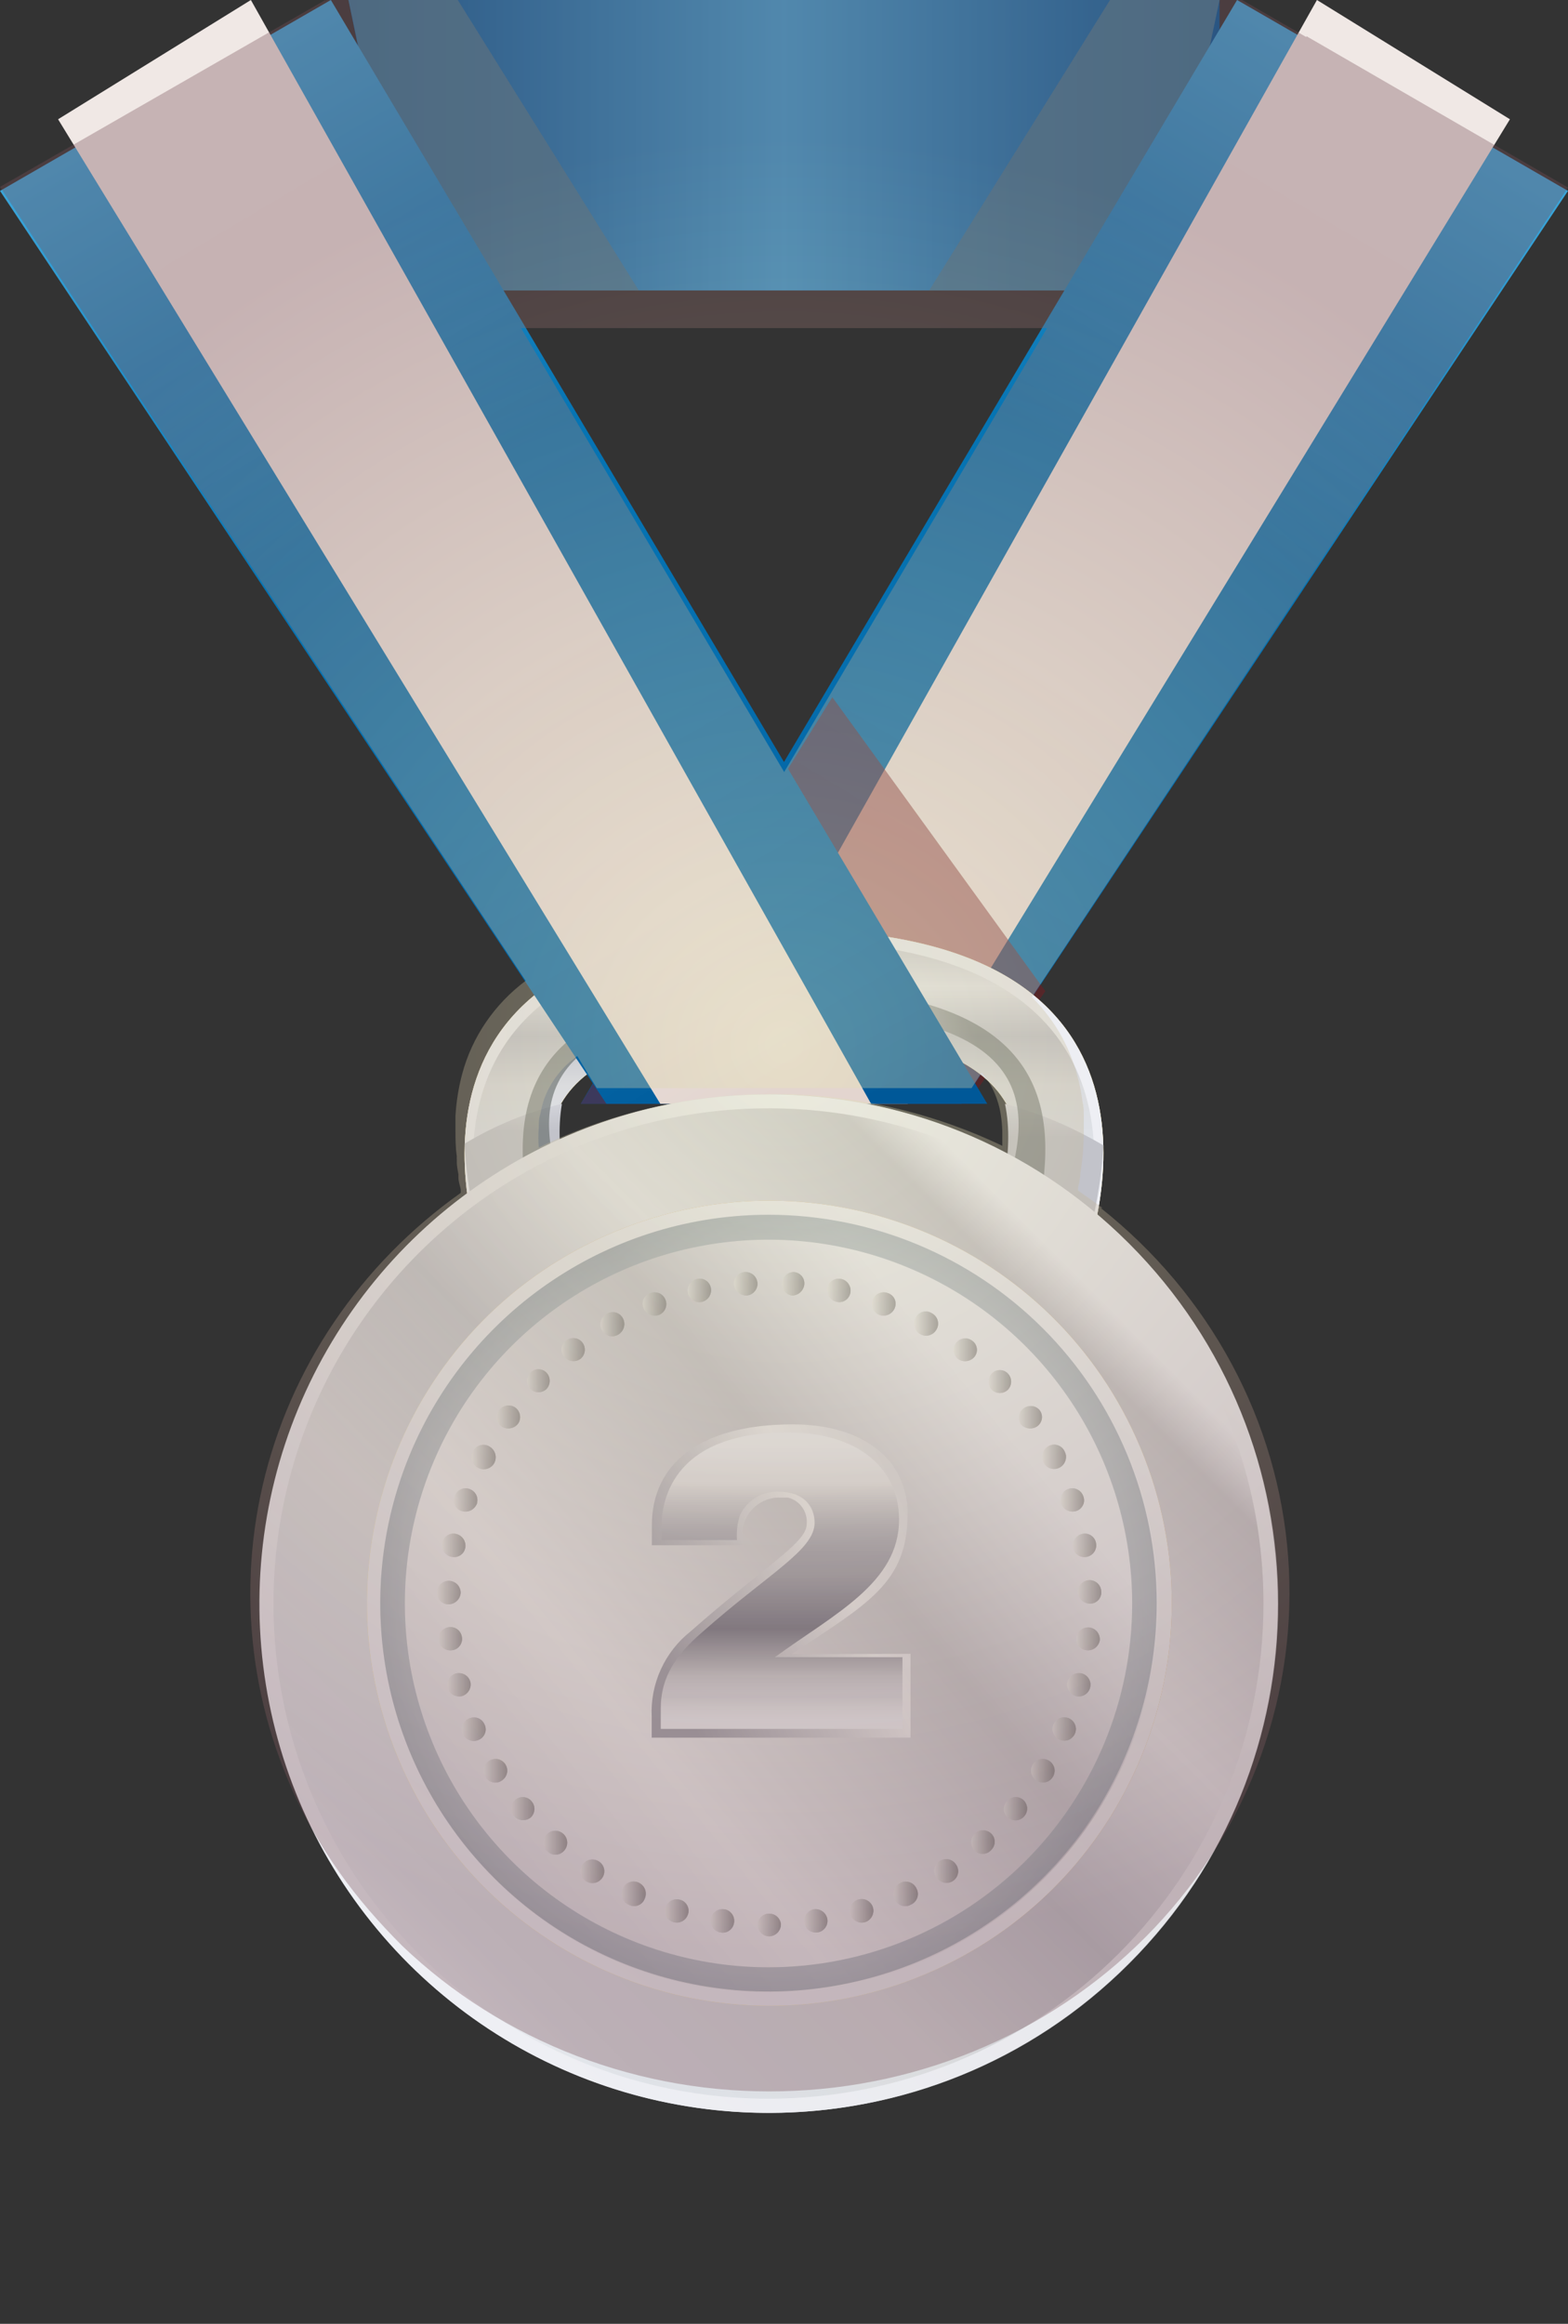 <svg width="27" height="40" viewBox="0 0 27 40" fill="none" xmlns="http://www.w3.org/2000/svg">
<rect x="0" y="0" width="27" height="40" fill="#333333" stroke="none"/>
<path d="M21 0H6L7.025 5H21V0Z" fill="url(#paint0_linear_175_1006)"/>
<g style="mix-blend-mode:multiply" opacity="0.75">
<path d="M7.883 0H6L7.06 5H11L7.883 0Z" fill="#4A8195"/>
</g>
<g style="mix-blend-mode:multiply" opacity="0.75">
<path d="M19.114 0H21L19.94 5H16L19.114 0Z" fill="#4A8195"/>
</g>
<path d="M21.302 0L10 19H16.556L27 3.286L21.302 0Z" fill="url(#paint1_linear_175_1006)"/>
<path d="M26 2.053L15.63 19H12L22.677 0L26 2.053Z" fill="url(#paint2_linear_175_1006)"/>
<g style="mix-blend-mode:multiply" opacity="0.5">
<path d="M14.332 12L10 19H16.658L18 17.061L14.332 12Z" fill="#771A1F"/>
</g>
<path d="M13.529 16H13.465C6.627 16 7.954 20.842 8.416 22C8.457 21.962 8.497 21.921 8.537 21.886C8.61 21.82 8.689 21.761 8.774 21.711V21.711H8.791C8.852 21.673 9.688 21.641 9.752 21.612C9.362 20.177 8.468 17.759 13.459 17.727H13.529C18.52 17.759 17.626 20.177 17.239 21.612C17.302 21.641 18.136 21.673 18.197 21.711H18.214C18.299 21.76 18.379 21.819 18.451 21.886C18.491 21.921 18.532 21.962 18.572 22C19.051 20.836 20.378 16 13.529 16Z" fill="url(#paint3_radial_175_1006)"/>
<path d="M13.529 16H13.465C6.627 16 7.954 20.842 8.416 22C8.457 21.962 8.497 21.921 8.537 21.886C8.61 21.82 8.689 21.761 8.774 21.711V21.711H8.791C8.852 21.673 9.688 21.641 9.752 21.612C9.362 20.177 8.468 17.759 13.459 17.727H13.529C18.52 17.759 17.626 20.177 17.239 21.612C17.302 21.641 18.136 21.673 18.197 21.711H18.214C18.299 21.76 18.379 21.819 18.451 21.886C18.491 21.921 18.532 21.962 18.572 22C19.051 20.836 20.378 16 13.529 16Z" fill="url(#paint4_linear_175_1006)"/>
<path d="M13.528 16H13.464C6.628 16 7.954 20.842 8.416 22L8.494 21.927C7.975 20.448 7.144 16.195 13.464 16.195H13.528C19.848 16.195 19.009 20.448 18.498 21.927L18.576 22C19.049 20.836 20.376 16 13.528 16Z" fill="url(#paint5_linear_175_1006)"/>
<path style="mix-blend-mode:multiply" d="M9.676 19C9.089 19.139 8.525 19.37 8 19.686C8.043 20.48 8.202 21.26 8.469 22C8.516 21.953 8.562 21.904 8.608 21.861C8.691 21.779 8.782 21.707 8.879 21.646V21.646H8.899C8.969 21.599 9.927 21.56 10 21.524C9.812 20.781 9.531 19.847 9.676 19Z" fill="url(#paint6_linear_175_1006)"/>
<path style="mix-blend-mode:multiply" d="M17.305 19C17.485 19.848 17.19 20.803 17 21.54C17.072 21.574 18.02 21.613 18.088 21.657H18.108C18.205 21.715 18.295 21.785 18.377 21.865C18.423 21.907 18.469 21.955 18.515 22C18.791 21.271 18.954 20.5 19 19.716C18.467 19.4 17.897 19.159 17.305 19Z" fill="url(#paint7_linear_175_1006)"/>
<path style="mix-blend-mode:multiply" opacity="0.55" d="M13.527 17H13.469C8.63 17 8.826 19.348 9.136 21C9.165 20.982 9.711 20.869 9.774 20.843C9.386 19.56 8.495 17.397 13.466 17.368H13.527C18.497 17.397 17.607 19.56 17.222 20.843C17.285 20.869 17.828 20.982 17.857 21C18.181 19.359 18.374 17 13.527 17Z" fill="url(#paint8_radial_175_1006)"/>
<path d="M0 3.286L10.442 19H17L5.697 0L0 3.286Z" fill="url(#paint9_linear_175_1006)"/>
<path d="M1 2.053L11.37 19H15L4.32 0L1 2.053Z" fill="url(#paint10_linear_175_1006)"/>
<path d="M19.442 33.801C22.865 30.378 22.865 24.828 19.442 21.405C16.019 17.981 10.469 17.981 7.045 21.405C3.622 24.828 3.622 30.378 7.045 33.801C10.469 37.225 16.019 37.225 19.442 33.801Z" fill="url(#paint11_linear_175_1006)"/>
<path d="M13.233 18.838C11.499 18.838 9.804 19.352 8.363 20.315C6.921 21.278 5.798 22.648 5.134 24.249C4.471 25.851 4.297 27.614 4.635 29.314C4.973 31.014 5.808 32.576 7.034 33.802C8.26 35.028 9.822 35.863 11.523 36.201C13.223 36.54 14.986 36.366 16.587 35.703C18.189 35.039 19.558 33.916 20.521 32.474C21.485 31.032 21.999 29.338 21.999 27.604C21.999 25.279 21.075 23.049 19.431 21.405C17.787 19.761 15.558 18.838 13.233 18.838ZM13.233 36.125C11.547 36.125 9.899 35.625 8.497 34.688C7.095 33.751 6.003 32.42 5.358 30.862C4.713 29.305 4.544 27.591 4.873 25.937C5.202 24.284 6.014 22.765 7.207 21.573C8.399 20.381 9.918 19.57 11.572 19.241C13.225 18.912 14.939 19.081 16.497 19.727C18.054 20.373 19.385 21.466 20.321 22.868C21.258 24.27 21.757 25.918 21.756 27.604C21.756 28.723 21.536 29.831 21.108 30.865C20.679 31.899 20.051 32.839 19.26 33.63C18.468 34.421 17.529 35.049 16.494 35.477C15.46 35.905 14.352 36.125 13.233 36.125V36.125Z" fill="url(#paint12_linear_175_1006)"/>
<path style="mix-blend-mode:screen" opacity="0.75" d="M15.921 33.988C19.45 32.512 21.115 28.454 19.64 24.924C18.164 21.394 14.106 19.729 10.576 21.205C7.046 22.681 5.381 26.739 6.857 30.269C8.333 33.799 12.391 35.464 15.921 33.988Z" fill="url(#paint13_linear_175_1006)"/>
<path d="M15.921 33.988C19.45 32.512 21.115 28.454 19.64 24.924C18.164 21.394 14.106 19.729 10.576 21.205C7.046 22.681 5.381 26.739 6.857 30.269C8.333 33.799 12.391 35.464 15.921 33.988Z" fill="url(#paint14_linear_175_1006)"/>
<path d="M13.243 34.295C16.94 34.295 19.937 31.298 19.937 27.601C19.937 23.904 16.94 20.908 13.243 20.908C9.547 20.908 6.55 23.904 6.55 27.601C6.55 31.298 9.547 34.295 13.243 34.295Z" fill="url(#paint15_linear_175_1006)"/>
<g opacity="0.5">
<g style="mix-blend-mode:multiply" opacity="0.85">
<path d="M18.706 28.406C18.681 28.403 18.656 28.395 18.633 28.382C18.61 28.369 18.59 28.352 18.574 28.332C18.558 28.311 18.547 28.288 18.54 28.263C18.532 28.238 18.53 28.212 18.534 28.186C18.541 28.134 18.569 28.087 18.611 28.055C18.652 28.023 18.705 28.009 18.757 28.014C18.809 28.02 18.857 28.046 18.891 28.086C18.924 28.127 18.941 28.178 18.938 28.231C18.93 28.284 18.901 28.333 18.858 28.366C18.815 28.399 18.76 28.413 18.706 28.406V28.406Z" fill="url(#paint16_linear_175_1006)"/>
<path d="M18.526 29.195C18.475 29.18 18.432 29.146 18.405 29.101C18.378 29.055 18.369 29.001 18.381 28.95C18.395 28.898 18.429 28.855 18.474 28.828C18.52 28.801 18.574 28.793 18.626 28.805C18.652 28.811 18.676 28.823 18.697 28.839C18.718 28.855 18.736 28.875 18.749 28.897C18.763 28.92 18.771 28.945 18.775 28.971C18.779 28.997 18.777 29.024 18.771 29.05C18.764 29.075 18.753 29.099 18.737 29.121C18.721 29.142 18.701 29.16 18.678 29.173C18.655 29.186 18.63 29.195 18.604 29.199C18.578 29.203 18.551 29.201 18.526 29.195V29.195Z" fill="url(#paint17_linear_175_1006)"/>
<path d="M18.247 29.947C18.198 29.926 18.159 29.887 18.139 29.837C18.119 29.788 18.119 29.733 18.14 29.683C18.16 29.634 18.2 29.596 18.249 29.575C18.299 29.555 18.354 29.556 18.403 29.576C18.427 29.587 18.449 29.602 18.468 29.62C18.486 29.639 18.501 29.661 18.511 29.686C18.521 29.71 18.526 29.736 18.526 29.763C18.526 29.789 18.52 29.815 18.51 29.84C18.5 29.864 18.485 29.886 18.466 29.904C18.448 29.923 18.425 29.938 18.401 29.948C18.376 29.958 18.35 29.963 18.324 29.962C18.297 29.962 18.271 29.957 18.247 29.947V29.947Z" fill="url(#paint18_linear_175_1006)"/>
<path d="M17.851 30.651C17.805 30.624 17.773 30.579 17.76 30.527C17.747 30.475 17.755 30.42 17.783 30.374C17.811 30.328 17.855 30.296 17.907 30.283C17.959 30.27 18.014 30.278 18.06 30.306C18.083 30.32 18.104 30.337 18.119 30.359C18.136 30.38 18.147 30.405 18.154 30.431C18.16 30.456 18.161 30.483 18.157 30.51C18.153 30.536 18.144 30.562 18.13 30.584C18.116 30.608 18.098 30.628 18.077 30.644C18.055 30.66 18.031 30.671 18.005 30.678C17.979 30.684 17.952 30.685 17.925 30.68C17.899 30.676 17.874 30.666 17.851 30.651V30.651Z" fill="url(#paint19_linear_175_1006)"/>
<path d="M17.355 31.287C17.335 31.27 17.319 31.249 17.307 31.226C17.295 31.203 17.288 31.177 17.287 31.151C17.285 31.125 17.288 31.099 17.297 31.075C17.305 31.05 17.318 31.027 17.336 31.008C17.352 30.988 17.372 30.971 17.395 30.958C17.418 30.945 17.443 30.938 17.468 30.935C17.494 30.932 17.521 30.934 17.546 30.942C17.57 30.949 17.594 30.961 17.614 30.977C17.634 30.994 17.651 31.015 17.663 31.039C17.676 31.062 17.683 31.088 17.686 31.114C17.688 31.141 17.685 31.167 17.677 31.192C17.669 31.218 17.656 31.241 17.639 31.261C17.622 31.282 17.601 31.299 17.578 31.311C17.554 31.323 17.529 31.331 17.502 31.333C17.476 31.335 17.449 31.332 17.424 31.324C17.399 31.316 17.375 31.303 17.355 31.287V31.287Z" fill="url(#paint20_linear_175_1006)"/>
<path d="M16.779 31.849C16.742 31.81 16.722 31.757 16.724 31.703C16.726 31.649 16.749 31.598 16.788 31.561C16.828 31.524 16.88 31.504 16.934 31.506C16.989 31.508 17.04 31.531 17.077 31.571C17.112 31.609 17.13 31.66 17.127 31.713C17.125 31.765 17.101 31.814 17.063 31.849C17.044 31.869 17.023 31.884 16.998 31.895C16.974 31.905 16.947 31.91 16.921 31.91C16.894 31.91 16.868 31.905 16.843 31.895C16.819 31.884 16.797 31.869 16.779 31.849V31.849Z" fill="url(#paint21_linear_175_1006)"/>
<path d="M16.121 32.314C16.106 32.292 16.096 32.267 16.091 32.241C16.085 32.215 16.086 32.188 16.091 32.163C16.097 32.136 16.107 32.112 16.122 32.09C16.138 32.068 16.157 32.05 16.18 32.036C16.224 32.006 16.277 31.996 16.329 32.005C16.382 32.015 16.428 32.045 16.458 32.089C16.475 32.11 16.487 32.136 16.493 32.162C16.5 32.189 16.501 32.217 16.496 32.244C16.491 32.271 16.481 32.297 16.466 32.32C16.451 32.343 16.432 32.362 16.409 32.377C16.386 32.392 16.36 32.403 16.333 32.407C16.306 32.412 16.278 32.411 16.251 32.405C16.225 32.398 16.2 32.386 16.178 32.37C16.156 32.353 16.137 32.333 16.124 32.309L16.121 32.314Z" fill="url(#paint22_linear_175_1006)"/>
<path d="M15.405 32.69C15.382 32.64 15.379 32.583 15.398 32.531C15.416 32.479 15.454 32.436 15.503 32.412C15.527 32.399 15.554 32.391 15.581 32.389C15.609 32.387 15.636 32.391 15.662 32.4C15.688 32.408 15.713 32.422 15.733 32.441C15.753 32.459 15.77 32.481 15.781 32.507C15.794 32.531 15.802 32.558 15.805 32.586C15.807 32.613 15.803 32.641 15.794 32.667C15.785 32.693 15.77 32.717 15.751 32.738C15.732 32.758 15.709 32.774 15.684 32.785C15.66 32.799 15.633 32.808 15.605 32.81C15.578 32.813 15.55 32.81 15.523 32.801C15.497 32.792 15.473 32.778 15.452 32.758C15.432 32.739 15.416 32.716 15.405 32.69V32.69Z" fill="url(#paint23_linear_175_1006)"/>
<path d="M14.64 32.944C14.629 32.905 14.631 32.864 14.643 32.827C14.656 32.789 14.68 32.755 14.711 32.731C14.743 32.706 14.78 32.692 14.82 32.689C14.86 32.685 14.9 32.694 14.935 32.714C14.97 32.733 14.998 32.762 15.017 32.797C15.035 32.833 15.043 32.873 15.038 32.912C15.034 32.952 15.018 32.99 14.993 33.02C14.968 33.051 14.934 33.074 14.896 33.086C14.87 33.093 14.842 33.096 14.815 33.093C14.788 33.09 14.762 33.081 14.738 33.068C14.714 33.055 14.693 33.037 14.676 33.016C14.659 32.994 14.647 32.97 14.64 32.944V32.944Z" fill="url(#paint24_linear_175_1006)"/>
<path d="M13.848 33.094C13.842 33.041 13.856 32.988 13.888 32.946C13.919 32.903 13.966 32.873 14.018 32.863C14.07 32.857 14.123 32.872 14.165 32.903C14.208 32.935 14.237 32.981 14.246 33.033C14.25 33.059 14.249 33.086 14.243 33.111C14.237 33.137 14.225 33.161 14.21 33.183C14.194 33.204 14.174 33.222 14.152 33.236C14.129 33.25 14.104 33.259 14.078 33.263C14.052 33.267 14.025 33.266 13.999 33.259C13.973 33.253 13.949 33.242 13.928 33.226C13.907 33.211 13.889 33.191 13.875 33.168C13.861 33.145 13.852 33.12 13.848 33.094V33.094Z" fill="url(#paint25_linear_175_1006)"/>
<path d="M13.043 33.119C13.049 33.07 13.073 33.024 13.11 32.991C13.147 32.958 13.195 32.94 13.245 32.94C13.295 32.94 13.343 32.958 13.38 32.991C13.417 33.024 13.441 33.07 13.447 33.119C13.448 33.174 13.427 33.227 13.389 33.267C13.351 33.306 13.299 33.329 13.244 33.331C13.216 33.33 13.19 33.324 13.165 33.313C13.14 33.302 13.118 33.286 13.1 33.266C13.081 33.247 13.066 33.224 13.057 33.198C13.047 33.173 13.042 33.146 13.043 33.119V33.119Z" fill="url(#paint26_linear_175_1006)"/>
<path d="M12.241 33.033C12.249 32.98 12.278 32.932 12.321 32.901C12.364 32.869 12.418 32.856 12.471 32.864C12.524 32.872 12.572 32.901 12.603 32.944C12.635 32.987 12.648 33.041 12.64 33.094C12.637 33.12 12.628 33.146 12.615 33.169C12.602 33.192 12.584 33.212 12.562 33.228C12.541 33.244 12.517 33.256 12.491 33.262C12.464 33.268 12.438 33.269 12.411 33.264C12.385 33.261 12.359 33.252 12.336 33.238C12.313 33.225 12.293 33.206 12.277 33.185C12.261 33.163 12.249 33.139 12.243 33.112C12.237 33.086 12.237 33.059 12.241 33.033V33.033Z" fill="url(#paint27_linear_175_1006)"/>
<path d="M11.461 32.83C11.479 32.78 11.514 32.739 11.561 32.715C11.608 32.691 11.662 32.686 11.712 32.702C11.737 32.708 11.761 32.72 11.781 32.736C11.801 32.752 11.819 32.772 11.831 32.794C11.844 32.817 11.852 32.842 11.855 32.867C11.858 32.893 11.856 32.919 11.849 32.944C11.841 32.97 11.829 32.994 11.813 33.016C11.796 33.037 11.775 33.055 11.752 33.068C11.728 33.081 11.702 33.09 11.675 33.093C11.648 33.096 11.621 33.093 11.595 33.086C11.569 33.079 11.545 33.066 11.524 33.049C11.502 33.032 11.485 33.011 11.473 32.987C11.46 32.963 11.453 32.936 11.451 32.909C11.449 32.882 11.452 32.855 11.461 32.83V32.83Z" fill="url(#paint28_linear_175_1006)"/>
<path d="M10.726 32.504C10.737 32.479 10.754 32.457 10.774 32.438C10.794 32.42 10.818 32.406 10.845 32.397C10.87 32.388 10.898 32.385 10.925 32.387C10.953 32.389 10.98 32.397 11.004 32.409C11.053 32.434 11.091 32.477 11.109 32.529C11.127 32.581 11.123 32.638 11.099 32.688C11.088 32.714 11.073 32.738 11.053 32.757C11.032 32.776 11.008 32.791 10.982 32.8C10.955 32.809 10.927 32.812 10.899 32.809C10.871 32.806 10.844 32.797 10.82 32.783C10.795 32.772 10.772 32.755 10.753 32.735C10.734 32.715 10.72 32.691 10.711 32.664C10.702 32.638 10.698 32.61 10.701 32.583C10.704 32.555 10.712 32.528 10.726 32.504Z" fill="url(#paint29_linear_175_1006)"/>
<path d="M10.033 32.094C10.063 32.051 10.109 32.021 10.161 32.011C10.213 32.002 10.267 32.012 10.311 32.041C10.334 32.055 10.354 32.074 10.369 32.095C10.384 32.117 10.396 32.142 10.401 32.168C10.407 32.194 10.407 32.221 10.402 32.247C10.398 32.273 10.387 32.298 10.373 32.32C10.344 32.365 10.299 32.397 10.246 32.409C10.194 32.421 10.139 32.412 10.094 32.384C10.07 32.37 10.049 32.351 10.033 32.328C10.017 32.306 10.005 32.28 9.999 32.253C9.994 32.225 9.994 32.197 9.999 32.17C10.005 32.143 10.016 32.117 10.033 32.094V32.094Z" fill="url(#paint30_linear_175_1006)"/>
<path d="M9.411 31.579C9.448 31.539 9.5 31.515 9.554 31.513C9.608 31.511 9.661 31.531 9.701 31.568C9.741 31.605 9.765 31.656 9.767 31.71C9.769 31.765 9.749 31.818 9.712 31.858C9.695 31.877 9.674 31.893 9.651 31.905C9.628 31.916 9.602 31.923 9.576 31.924C9.55 31.926 9.524 31.922 9.5 31.914C9.475 31.905 9.453 31.892 9.434 31.874C9.411 31.857 9.393 31.836 9.38 31.811C9.366 31.787 9.358 31.759 9.356 31.732C9.354 31.704 9.358 31.676 9.367 31.649C9.377 31.623 9.392 31.599 9.411 31.579V31.579Z" fill="url(#paint31_linear_175_1006)"/>
<path d="M8.877 30.977C8.897 30.961 8.92 30.949 8.945 30.942C8.97 30.934 8.996 30.932 9.022 30.935C9.048 30.938 9.073 30.945 9.096 30.958C9.119 30.971 9.139 30.988 9.155 31.008C9.189 31.048 9.206 31.099 9.202 31.151C9.198 31.203 9.175 31.252 9.136 31.287C9.095 31.318 9.044 31.334 8.993 31.33C8.941 31.326 8.893 31.304 8.857 31.267C8.839 31.247 8.825 31.223 8.817 31.198C8.808 31.172 8.804 31.145 8.806 31.118C8.808 31.091 8.815 31.065 8.827 31.041C8.839 31.016 8.856 30.995 8.877 30.977V30.977Z" fill="url(#paint32_linear_175_1006)"/>
<path d="M8.428 30.306C8.474 30.278 8.529 30.27 8.58 30.283C8.632 30.296 8.677 30.328 8.705 30.374C8.733 30.42 8.741 30.475 8.728 30.527C8.715 30.579 8.682 30.624 8.637 30.651C8.614 30.666 8.589 30.677 8.563 30.681C8.536 30.686 8.509 30.685 8.483 30.679C8.457 30.673 8.432 30.661 8.411 30.645C8.389 30.628 8.371 30.608 8.358 30.584C8.344 30.562 8.334 30.537 8.33 30.51C8.325 30.483 8.327 30.456 8.333 30.43C8.34 30.404 8.351 30.38 8.368 30.358C8.384 30.337 8.404 30.319 8.428 30.306V30.306Z" fill="url(#paint33_linear_175_1006)"/>
<path d="M8.088 29.576C8.136 29.557 8.19 29.557 8.238 29.578C8.286 29.598 8.324 29.637 8.344 29.685C8.355 29.708 8.361 29.734 8.363 29.76C8.364 29.786 8.36 29.812 8.35 29.836C8.341 29.861 8.327 29.883 8.31 29.902C8.292 29.921 8.27 29.936 8.246 29.947C8.221 29.959 8.194 29.965 8.167 29.967C8.139 29.968 8.111 29.964 8.085 29.954C8.059 29.945 8.035 29.93 8.015 29.911C7.995 29.892 7.979 29.869 7.968 29.843C7.958 29.818 7.953 29.791 7.953 29.764C7.954 29.736 7.96 29.709 7.971 29.684C7.982 29.659 7.998 29.637 8.018 29.618C8.038 29.6 8.062 29.585 8.088 29.576Z" fill="url(#paint34_linear_175_1006)"/>
<path d="M7.854 28.805C7.906 28.793 7.96 28.801 8.006 28.828C8.052 28.855 8.085 28.898 8.099 28.95C8.111 29.001 8.102 29.055 8.075 29.101C8.048 29.146 8.005 29.18 7.955 29.195C7.929 29.201 7.902 29.203 7.876 29.199C7.85 29.195 7.825 29.186 7.802 29.173C7.779 29.16 7.759 29.142 7.744 29.121C7.728 29.099 7.716 29.075 7.709 29.05C7.703 29.024 7.701 28.997 7.705 28.971C7.709 28.945 7.718 28.92 7.731 28.897C7.745 28.875 7.762 28.855 7.784 28.839C7.805 28.823 7.829 28.811 7.854 28.805V28.805Z" fill="url(#paint35_linear_175_1006)"/>
<path d="M7.74 28.008C7.792 28.003 7.843 28.02 7.884 28.053C7.924 28.086 7.949 28.134 7.954 28.186C7.958 28.212 7.956 28.238 7.949 28.263C7.943 28.288 7.931 28.311 7.915 28.332C7.899 28.352 7.88 28.37 7.857 28.382C7.835 28.395 7.81 28.403 7.784 28.406C7.758 28.41 7.73 28.409 7.704 28.402C7.678 28.395 7.653 28.384 7.632 28.367C7.61 28.351 7.592 28.33 7.579 28.307C7.565 28.284 7.556 28.258 7.553 28.231C7.55 28.204 7.552 28.177 7.56 28.151C7.568 28.125 7.581 28.1 7.599 28.079C7.616 28.059 7.638 28.042 7.662 28.029C7.686 28.017 7.713 28.01 7.74 28.008Z" fill="url(#paint36_linear_175_1006)"/>
<path d="M7.74 27.211C7.792 27.215 7.842 27.239 7.878 27.277C7.913 27.316 7.933 27.367 7.932 27.42C7.928 27.474 7.904 27.523 7.864 27.559C7.825 27.596 7.774 27.616 7.72 27.615C7.694 27.615 7.667 27.61 7.643 27.599C7.618 27.589 7.596 27.573 7.578 27.553C7.56 27.534 7.546 27.51 7.538 27.485C7.529 27.46 7.526 27.433 7.528 27.406C7.528 27.38 7.534 27.353 7.545 27.328C7.556 27.304 7.572 27.282 7.592 27.263C7.612 27.245 7.635 27.231 7.66 27.222C7.686 27.213 7.713 27.209 7.74 27.211V27.211Z" fill="url(#paint37_linear_175_1006)"/>
<path d="M7.854 26.404C7.905 26.416 7.949 26.446 7.979 26.49C8.008 26.533 8.02 26.586 8.013 26.638C8.008 26.663 7.999 26.688 7.986 26.71C7.972 26.732 7.954 26.752 7.932 26.767C7.911 26.782 7.887 26.792 7.862 26.798C7.836 26.803 7.81 26.804 7.784 26.799C7.757 26.796 7.732 26.786 7.709 26.773C7.686 26.759 7.666 26.74 7.65 26.718C7.634 26.696 7.623 26.671 7.618 26.645C7.612 26.619 7.612 26.592 7.617 26.565C7.62 26.538 7.63 26.512 7.644 26.489C7.658 26.466 7.677 26.447 7.699 26.431C7.722 26.416 7.747 26.406 7.774 26.401C7.8 26.396 7.827 26.397 7.854 26.404V26.404Z" fill="url(#paint38_linear_175_1006)"/>
<path d="M8.088 25.632C8.137 25.65 8.178 25.687 8.201 25.734C8.223 25.781 8.227 25.835 8.211 25.885C8.191 25.934 8.154 25.974 8.107 25.998C8.06 26.021 8.005 26.026 7.955 26.011C7.928 26.004 7.904 25.991 7.883 25.974C7.863 25.957 7.846 25.935 7.834 25.911C7.822 25.887 7.815 25.86 7.815 25.833C7.814 25.806 7.819 25.779 7.829 25.755C7.838 25.729 7.851 25.706 7.869 25.686C7.887 25.665 7.908 25.649 7.932 25.638C7.957 25.626 7.983 25.62 8.01 25.619C8.037 25.618 8.063 25.622 8.088 25.632V25.632Z" fill="url(#paint39_linear_175_1006)"/>
<path d="M8.428 24.899C8.475 24.926 8.51 24.97 8.526 25.022C8.542 25.073 8.538 25.129 8.514 25.178C8.502 25.202 8.485 25.224 8.464 25.241C8.443 25.259 8.419 25.272 8.393 25.28C8.368 25.289 8.34 25.292 8.313 25.29C8.286 25.287 8.26 25.28 8.236 25.267C8.211 25.255 8.189 25.239 8.171 25.218C8.153 25.197 8.139 25.173 8.13 25.147C8.122 25.121 8.119 25.094 8.121 25.067C8.123 25.039 8.131 25.013 8.144 24.989C8.155 24.962 8.171 24.939 8.192 24.92C8.213 24.901 8.238 24.887 8.265 24.878C8.292 24.87 8.321 24.867 8.349 24.871C8.377 24.875 8.404 24.884 8.428 24.899V24.899Z" fill="url(#paint40_linear_175_1006)"/>
<path d="M8.876 24.231C8.918 24.263 8.946 24.31 8.953 24.362C8.961 24.414 8.949 24.467 8.918 24.509C8.885 24.55 8.839 24.577 8.788 24.585C8.737 24.594 8.684 24.584 8.64 24.557C8.618 24.542 8.6 24.523 8.586 24.5C8.571 24.478 8.562 24.453 8.557 24.427C8.553 24.402 8.554 24.375 8.56 24.349C8.566 24.324 8.577 24.3 8.592 24.278C8.608 24.256 8.628 24.238 8.65 24.224C8.673 24.21 8.698 24.2 8.725 24.196C8.751 24.191 8.778 24.192 8.804 24.198C8.83 24.204 8.855 24.215 8.876 24.231Z" fill="url(#paint41_linear_175_1006)"/>
<path d="M9.411 23.629C9.446 23.667 9.465 23.717 9.465 23.768C9.465 23.82 9.446 23.87 9.411 23.908C9.374 23.944 9.324 23.965 9.272 23.965C9.219 23.965 9.169 23.944 9.132 23.908C9.097 23.87 9.077 23.82 9.077 23.768C9.077 23.717 9.097 23.667 9.132 23.629C9.15 23.61 9.172 23.595 9.196 23.585C9.22 23.575 9.246 23.569 9.272 23.569C9.298 23.569 9.323 23.575 9.347 23.585C9.371 23.595 9.393 23.61 9.411 23.629Z" fill="url(#paint42_linear_175_1006)"/>
<path d="M10.032 23.114C10.062 23.156 10.075 23.209 10.068 23.261C10.061 23.313 10.034 23.36 9.993 23.392C9.95 23.422 9.897 23.434 9.846 23.427C9.794 23.419 9.747 23.393 9.714 23.353C9.697 23.333 9.684 23.309 9.677 23.284C9.669 23.259 9.667 23.232 9.671 23.206C9.674 23.18 9.683 23.154 9.697 23.132C9.71 23.109 9.729 23.09 9.75 23.075C9.771 23.058 9.795 23.046 9.821 23.04C9.846 23.033 9.873 23.031 9.899 23.035C9.926 23.038 9.951 23.047 9.974 23.061C9.996 23.074 10.016 23.092 10.032 23.114V23.114Z" fill="url(#paint43_linear_175_1006)"/>
<path d="M10.726 22.693C10.752 22.741 10.757 22.797 10.742 22.849C10.727 22.901 10.692 22.945 10.646 22.972C10.623 22.986 10.597 22.996 10.57 23C10.544 23.004 10.517 23.002 10.491 22.996C10.464 22.989 10.44 22.977 10.419 22.96C10.398 22.944 10.38 22.923 10.367 22.899C10.353 22.876 10.345 22.851 10.341 22.824C10.337 22.798 10.339 22.771 10.345 22.745C10.352 22.719 10.364 22.695 10.38 22.674C10.396 22.652 10.416 22.634 10.439 22.621C10.463 22.605 10.489 22.594 10.516 22.59C10.544 22.585 10.572 22.586 10.599 22.592C10.626 22.599 10.652 22.612 10.674 22.629C10.695 22.646 10.713 22.668 10.726 22.693V22.693Z" fill="url(#paint44_linear_175_1006)"/>
<path d="M11.461 22.379C11.479 22.428 11.477 22.483 11.455 22.531C11.433 22.579 11.393 22.616 11.344 22.635C11.294 22.652 11.239 22.649 11.19 22.627C11.142 22.606 11.103 22.567 11.082 22.518C11.072 22.493 11.066 22.467 11.066 22.44C11.067 22.413 11.072 22.387 11.083 22.363C11.095 22.338 11.11 22.316 11.13 22.298C11.15 22.281 11.174 22.267 11.199 22.259C11.224 22.249 11.251 22.244 11.278 22.245C11.305 22.246 11.331 22.252 11.355 22.263C11.38 22.274 11.402 22.29 11.42 22.31C11.438 22.33 11.452 22.353 11.461 22.379V22.379Z" fill="url(#paint45_linear_175_1006)"/>
<path d="M12.241 22.172C12.25 22.224 12.239 22.277 12.211 22.321C12.183 22.365 12.138 22.396 12.088 22.409C12.062 22.415 12.036 22.416 12.01 22.413C11.985 22.409 11.96 22.4 11.938 22.386C11.915 22.373 11.896 22.355 11.881 22.334C11.865 22.313 11.854 22.29 11.848 22.264C11.841 22.238 11.84 22.211 11.844 22.184C11.848 22.157 11.857 22.132 11.871 22.109C11.885 22.086 11.904 22.066 11.926 22.05C11.947 22.034 11.972 22.023 11.998 22.016C12.025 22.009 12.052 22.008 12.079 22.012C12.106 22.016 12.131 22.026 12.154 22.041C12.177 22.055 12.196 22.075 12.211 22.097C12.226 22.12 12.236 22.146 12.241 22.172Z" fill="url(#paint46_linear_175_1006)"/>
<path d="M13.043 22.089C13.045 22.141 13.027 22.193 12.992 22.232C12.957 22.272 12.909 22.296 12.856 22.3C12.804 22.301 12.752 22.282 12.713 22.248C12.672 22.214 12.646 22.166 12.639 22.114C12.636 22.087 12.638 22.06 12.646 22.034C12.654 22.009 12.667 21.985 12.685 21.964C12.702 21.944 12.724 21.927 12.748 21.916C12.772 21.904 12.799 21.898 12.826 21.896C12.853 21.895 12.88 21.898 12.905 21.907C12.931 21.916 12.954 21.929 12.975 21.947C12.995 21.965 13.011 21.987 13.023 22.011C13.035 22.035 13.041 22.062 13.043 22.089Z" fill="url(#paint47_linear_175_1006)"/>
<path d="M13.849 22.114C13.842 22.166 13.816 22.213 13.777 22.248C13.737 22.282 13.686 22.301 13.634 22.3C13.584 22.292 13.539 22.266 13.508 22.226C13.476 22.186 13.461 22.136 13.464 22.086C13.468 22.035 13.49 21.988 13.527 21.953C13.563 21.918 13.611 21.898 13.662 21.896C13.689 21.897 13.716 21.903 13.74 21.915C13.764 21.926 13.786 21.943 13.804 21.963C13.821 21.984 13.835 22.008 13.842 22.034C13.85 22.06 13.852 22.087 13.849 22.114Z" fill="url(#paint48_linear_175_1006)"/>
<path d="M14.64 22.264C14.634 22.289 14.623 22.313 14.608 22.334C14.593 22.355 14.574 22.372 14.552 22.386C14.53 22.399 14.505 22.408 14.479 22.412C14.454 22.416 14.428 22.415 14.403 22.409C14.352 22.396 14.307 22.365 14.279 22.321C14.25 22.277 14.238 22.224 14.247 22.172C14.252 22.146 14.262 22.12 14.277 22.098C14.292 22.075 14.312 22.056 14.334 22.042C14.357 22.027 14.383 22.017 14.409 22.013C14.436 22.009 14.463 22.01 14.489 22.016C14.515 22.022 14.54 22.034 14.562 22.05C14.584 22.065 14.602 22.085 14.616 22.109C14.63 22.132 14.64 22.157 14.644 22.184C14.648 22.211 14.646 22.238 14.64 22.264V22.264Z" fill="url(#paint49_linear_175_1006)"/>
<path d="M15.406 22.518C15.385 22.567 15.347 22.607 15.298 22.628C15.249 22.65 15.194 22.652 15.144 22.635C15.095 22.616 15.056 22.578 15.034 22.53C15.012 22.483 15.01 22.428 15.027 22.379C15.036 22.353 15.05 22.33 15.068 22.31C15.086 22.29 15.108 22.274 15.133 22.263C15.157 22.252 15.184 22.246 15.21 22.245C15.237 22.244 15.264 22.249 15.289 22.259C15.314 22.267 15.338 22.281 15.358 22.298C15.378 22.316 15.394 22.338 15.405 22.363C15.416 22.387 15.421 22.413 15.422 22.44C15.422 22.467 15.416 22.493 15.406 22.518V22.518Z" fill="url(#paint50_linear_175_1006)"/>
<path d="M16.122 22.891C16.108 22.914 16.09 22.934 16.069 22.95C16.047 22.966 16.023 22.978 15.997 22.985C15.971 22.992 15.944 22.993 15.918 22.99C15.892 22.986 15.866 22.977 15.843 22.963C15.796 22.936 15.761 22.892 15.747 22.84C15.732 22.788 15.739 22.732 15.765 22.685C15.777 22.66 15.794 22.638 15.815 22.621C15.836 22.603 15.86 22.59 15.886 22.582C15.912 22.575 15.94 22.573 15.967 22.576C15.994 22.58 16.02 22.59 16.044 22.604C16.069 22.617 16.09 22.635 16.108 22.656C16.126 22.678 16.139 22.703 16.146 22.73C16.154 22.757 16.155 22.786 16.151 22.813C16.147 22.841 16.137 22.867 16.122 22.891V22.891Z" fill="url(#paint51_linear_175_1006)"/>
<path d="M16.779 23.356C16.745 23.396 16.698 23.421 16.647 23.428C16.596 23.436 16.543 23.424 16.5 23.395C16.459 23.363 16.432 23.316 16.425 23.264C16.418 23.212 16.431 23.159 16.461 23.116C16.493 23.075 16.54 23.047 16.593 23.04C16.645 23.033 16.698 23.046 16.74 23.078C16.761 23.093 16.78 23.112 16.794 23.135C16.807 23.157 16.816 23.182 16.82 23.208C16.824 23.235 16.822 23.261 16.815 23.287C16.808 23.312 16.795 23.336 16.779 23.356Z" fill="url(#paint52_linear_175_1006)"/>
<path d="M17.355 23.922C17.318 23.958 17.268 23.978 17.216 23.978C17.164 23.978 17.114 23.958 17.077 23.922C17.042 23.884 17.023 23.834 17.023 23.782C17.023 23.731 17.042 23.681 17.077 23.643C17.095 23.624 17.116 23.609 17.14 23.599C17.164 23.589 17.19 23.584 17.216 23.584C17.242 23.584 17.268 23.589 17.292 23.599C17.316 23.609 17.337 23.624 17.355 23.643C17.391 23.681 17.411 23.731 17.411 23.782C17.411 23.834 17.391 23.884 17.355 23.922V23.922Z" fill="url(#paint53_linear_175_1006)"/>
<path d="M17.851 24.557C17.807 24.584 17.754 24.594 17.703 24.585C17.652 24.577 17.605 24.55 17.572 24.509C17.547 24.466 17.538 24.414 17.548 24.364C17.559 24.314 17.587 24.27 17.628 24.241C17.67 24.211 17.721 24.198 17.771 24.203C17.822 24.209 17.868 24.234 17.901 24.273C17.918 24.294 17.93 24.319 17.936 24.345C17.943 24.372 17.944 24.399 17.939 24.426C17.934 24.452 17.924 24.478 17.909 24.5C17.894 24.523 17.874 24.542 17.851 24.557V24.557Z" fill="url(#paint54_linear_175_1006)"/>
<path d="M18.247 25.261C18.223 25.274 18.196 25.282 18.169 25.285C18.142 25.287 18.114 25.284 18.088 25.276C18.062 25.268 18.038 25.254 18.018 25.236C17.997 25.218 17.98 25.197 17.968 25.172C17.944 25.124 17.94 25.068 17.955 25.017C17.971 24.965 18.005 24.921 18.052 24.894C18.075 24.88 18.102 24.871 18.129 24.868C18.156 24.865 18.184 24.867 18.21 24.876C18.236 24.884 18.26 24.897 18.281 24.915C18.302 24.933 18.318 24.955 18.33 24.98C18.343 25.004 18.352 25.03 18.355 25.057C18.357 25.084 18.355 25.112 18.347 25.138C18.339 25.164 18.326 25.189 18.309 25.21C18.292 25.231 18.271 25.248 18.247 25.261Z" fill="url(#paint55_linear_175_1006)"/>
<path d="M18.525 26.011C18.475 26.025 18.421 26.021 18.374 25.997C18.327 25.974 18.291 25.934 18.272 25.885C18.254 25.835 18.258 25.779 18.281 25.731C18.305 25.683 18.346 25.646 18.397 25.629C18.448 25.612 18.503 25.615 18.551 25.639C18.599 25.662 18.636 25.704 18.653 25.754C18.663 25.78 18.668 25.806 18.667 25.834C18.666 25.861 18.659 25.887 18.646 25.911C18.634 25.935 18.617 25.957 18.596 25.974C18.576 25.991 18.551 26.004 18.525 26.011V26.011Z" fill="url(#paint56_linear_175_1006)"/>
<path d="M18.706 26.799C18.654 26.808 18.6 26.796 18.557 26.766C18.514 26.736 18.484 26.689 18.475 26.638C18.468 26.586 18.48 26.533 18.509 26.49C18.538 26.447 18.583 26.416 18.633 26.404C18.66 26.397 18.687 26.396 18.714 26.401C18.741 26.406 18.766 26.416 18.789 26.431C18.811 26.447 18.831 26.466 18.845 26.489C18.86 26.512 18.869 26.538 18.873 26.565C18.878 26.591 18.877 26.619 18.871 26.645C18.865 26.671 18.854 26.696 18.839 26.717C18.823 26.739 18.803 26.758 18.78 26.772C18.758 26.786 18.732 26.795 18.706 26.799V26.799Z" fill="url(#paint57_linear_175_1006)"/>
<path d="M18.77 27.604C18.717 27.604 18.666 27.584 18.626 27.548C18.587 27.512 18.563 27.462 18.559 27.409C18.558 27.356 18.577 27.305 18.613 27.266C18.649 27.227 18.698 27.204 18.751 27.2C18.778 27.198 18.804 27.202 18.83 27.212C18.855 27.221 18.878 27.235 18.898 27.253C18.918 27.271 18.933 27.293 18.945 27.317C18.956 27.342 18.962 27.368 18.962 27.395C18.965 27.422 18.962 27.448 18.953 27.474C18.944 27.499 18.931 27.522 18.913 27.542C18.894 27.561 18.872 27.577 18.848 27.588C18.823 27.599 18.797 27.604 18.77 27.604V27.604Z" fill="url(#paint58_linear_175_1006)"/>
</g>
<g style="mix-blend-mode:multiply" opacity="0.85">
<path d="M18.706 28.406C18.681 28.403 18.656 28.395 18.633 28.382C18.61 28.369 18.59 28.352 18.574 28.332C18.558 28.311 18.547 28.288 18.54 28.263C18.532 28.238 18.53 28.212 18.534 28.186C18.541 28.134 18.569 28.087 18.611 28.055C18.652 28.023 18.705 28.009 18.757 28.014C18.809 28.02 18.857 28.046 18.891 28.086C18.924 28.127 18.941 28.178 18.938 28.231C18.93 28.284 18.901 28.333 18.858 28.366C18.815 28.399 18.76 28.413 18.706 28.406V28.406Z" fill="url(#paint59_linear_175_1006)"/>
<path d="M18.526 29.195C18.475 29.18 18.432 29.146 18.405 29.101C18.378 29.055 18.369 29.001 18.381 28.95C18.395 28.898 18.429 28.855 18.474 28.828C18.52 28.801 18.574 28.793 18.626 28.805C18.652 28.811 18.676 28.823 18.697 28.839C18.718 28.855 18.736 28.875 18.749 28.897C18.763 28.92 18.771 28.945 18.775 28.971C18.779 28.997 18.777 29.024 18.771 29.05C18.764 29.075 18.753 29.099 18.737 29.121C18.721 29.142 18.701 29.16 18.678 29.173C18.655 29.186 18.63 29.195 18.604 29.199C18.578 29.203 18.551 29.201 18.526 29.195V29.195Z" fill="url(#paint60_linear_175_1006)"/>
<path d="M18.247 29.947C18.198 29.926 18.159 29.887 18.139 29.837C18.119 29.788 18.119 29.733 18.14 29.683C18.16 29.634 18.2 29.596 18.249 29.575C18.299 29.555 18.354 29.556 18.403 29.576C18.427 29.587 18.449 29.602 18.468 29.62C18.486 29.639 18.501 29.661 18.511 29.686C18.521 29.71 18.526 29.736 18.526 29.763C18.526 29.789 18.52 29.815 18.51 29.84C18.5 29.864 18.485 29.886 18.466 29.904C18.448 29.923 18.425 29.938 18.401 29.948C18.376 29.958 18.35 29.963 18.324 29.962C18.297 29.962 18.271 29.957 18.247 29.947V29.947Z" fill="url(#paint61_linear_175_1006)"/>
<path d="M17.851 30.651C17.805 30.624 17.773 30.579 17.76 30.527C17.747 30.475 17.755 30.42 17.783 30.374C17.811 30.328 17.855 30.296 17.907 30.283C17.959 30.27 18.014 30.278 18.06 30.306C18.083 30.32 18.104 30.337 18.119 30.359C18.136 30.38 18.147 30.405 18.154 30.431C18.16 30.456 18.161 30.483 18.157 30.51C18.153 30.536 18.144 30.562 18.13 30.584C18.116 30.608 18.098 30.628 18.077 30.644C18.055 30.66 18.031 30.671 18.005 30.678C17.979 30.684 17.952 30.685 17.925 30.68C17.899 30.676 17.874 30.666 17.851 30.651V30.651Z" fill="url(#paint62_linear_175_1006)"/>
<path d="M17.355 31.287C17.335 31.27 17.319 31.249 17.307 31.226C17.295 31.203 17.288 31.177 17.287 31.151C17.285 31.125 17.288 31.099 17.297 31.075C17.305 31.05 17.318 31.027 17.336 31.008C17.352 30.988 17.372 30.971 17.395 30.958C17.418 30.945 17.443 30.938 17.468 30.935C17.494 30.932 17.521 30.934 17.546 30.942C17.57 30.949 17.594 30.961 17.614 30.977C17.634 30.994 17.651 31.015 17.663 31.039C17.676 31.062 17.683 31.088 17.686 31.114C17.688 31.141 17.685 31.167 17.677 31.192C17.669 31.218 17.656 31.241 17.639 31.261C17.622 31.282 17.601 31.299 17.578 31.311C17.554 31.323 17.529 31.331 17.502 31.333C17.476 31.335 17.449 31.332 17.424 31.324C17.399 31.316 17.375 31.303 17.355 31.287V31.287Z" fill="url(#paint63_linear_175_1006)"/>
<path d="M16.779 31.849C16.742 31.81 16.722 31.757 16.724 31.703C16.726 31.649 16.749 31.598 16.788 31.561C16.828 31.524 16.88 31.504 16.934 31.506C16.989 31.508 17.04 31.531 17.077 31.571C17.112 31.609 17.13 31.66 17.127 31.713C17.125 31.765 17.101 31.814 17.063 31.849C17.044 31.869 17.023 31.884 16.998 31.895C16.974 31.905 16.947 31.91 16.921 31.91C16.894 31.91 16.868 31.905 16.843 31.895C16.819 31.884 16.797 31.869 16.779 31.849V31.849Z" fill="url(#paint64_linear_175_1006)"/>
<path d="M16.121 32.314C16.106 32.292 16.096 32.267 16.091 32.241C16.085 32.215 16.086 32.188 16.091 32.163C16.097 32.136 16.107 32.112 16.122 32.09C16.138 32.068 16.157 32.05 16.18 32.036C16.224 32.006 16.277 31.996 16.329 32.005C16.382 32.015 16.428 32.045 16.458 32.089C16.475 32.11 16.487 32.136 16.493 32.162C16.5 32.189 16.501 32.217 16.496 32.244C16.491 32.271 16.481 32.297 16.466 32.32C16.451 32.343 16.432 32.362 16.409 32.377C16.386 32.392 16.36 32.403 16.333 32.407C16.306 32.412 16.278 32.411 16.251 32.405C16.225 32.398 16.2 32.386 16.178 32.37C16.156 32.353 16.137 32.333 16.124 32.309L16.121 32.314Z" fill="url(#paint65_linear_175_1006)"/>
<path d="M15.405 32.69C15.382 32.64 15.379 32.583 15.398 32.531C15.416 32.479 15.454 32.436 15.503 32.412C15.527 32.399 15.554 32.391 15.581 32.389C15.609 32.387 15.636 32.391 15.662 32.4C15.688 32.408 15.713 32.422 15.733 32.441C15.753 32.459 15.77 32.481 15.781 32.507C15.794 32.531 15.802 32.558 15.805 32.586C15.807 32.613 15.803 32.641 15.794 32.667C15.785 32.693 15.77 32.717 15.751 32.738C15.732 32.758 15.709 32.774 15.684 32.785C15.66 32.799 15.633 32.808 15.605 32.81C15.578 32.813 15.55 32.81 15.523 32.801C15.497 32.792 15.473 32.778 15.452 32.758C15.432 32.739 15.416 32.716 15.405 32.69V32.69Z" fill="url(#paint66_linear_175_1006)"/>
<path d="M14.64 32.944C14.629 32.905 14.631 32.864 14.643 32.827C14.656 32.789 14.68 32.755 14.711 32.731C14.743 32.706 14.78 32.692 14.82 32.689C14.86 32.685 14.9 32.694 14.935 32.714C14.97 32.733 14.998 32.762 15.017 32.797C15.035 32.833 15.043 32.873 15.038 32.912C15.034 32.952 15.018 32.99 14.993 33.02C14.968 33.051 14.934 33.074 14.896 33.086C14.87 33.093 14.842 33.096 14.815 33.093C14.788 33.09 14.762 33.081 14.738 33.068C14.714 33.055 14.693 33.037 14.676 33.016C14.659 32.994 14.647 32.97 14.64 32.944V32.944Z" fill="url(#paint67_linear_175_1006)"/>
<path d="M13.848 33.094C13.842 33.041 13.856 32.988 13.888 32.946C13.919 32.903 13.966 32.873 14.018 32.863C14.07 32.857 14.123 32.872 14.165 32.903C14.208 32.935 14.237 32.981 14.246 33.033C14.25 33.059 14.249 33.086 14.243 33.111C14.237 33.137 14.225 33.161 14.21 33.183C14.194 33.204 14.174 33.222 14.152 33.236C14.129 33.25 14.104 33.259 14.078 33.263C14.052 33.267 14.025 33.266 13.999 33.259C13.973 33.253 13.949 33.242 13.928 33.226C13.907 33.211 13.889 33.191 13.875 33.168C13.861 33.145 13.852 33.12 13.848 33.094V33.094Z" fill="url(#paint68_linear_175_1006)"/>
<path d="M13.043 33.119C13.049 33.07 13.073 33.024 13.11 32.991C13.147 32.958 13.195 32.94 13.245 32.94C13.295 32.94 13.343 32.958 13.38 32.991C13.417 33.024 13.441 33.07 13.447 33.119C13.448 33.174 13.427 33.227 13.389 33.267C13.351 33.306 13.299 33.329 13.244 33.331C13.216 33.33 13.19 33.324 13.165 33.313C13.14 33.302 13.118 33.286 13.1 33.266C13.081 33.247 13.066 33.224 13.057 33.198C13.047 33.173 13.042 33.146 13.043 33.119V33.119Z" fill="url(#paint69_linear_175_1006)"/>
<path d="M12.241 33.033C12.249 32.98 12.278 32.932 12.321 32.901C12.364 32.869 12.418 32.856 12.471 32.864C12.524 32.872 12.572 32.901 12.603 32.944C12.635 32.987 12.648 33.041 12.64 33.094C12.637 33.12 12.628 33.146 12.615 33.169C12.602 33.192 12.584 33.212 12.562 33.228C12.541 33.244 12.517 33.256 12.491 33.262C12.464 33.268 12.438 33.269 12.411 33.264C12.385 33.261 12.359 33.252 12.336 33.238C12.313 33.225 12.293 33.206 12.277 33.185C12.261 33.163 12.249 33.139 12.243 33.112C12.237 33.086 12.237 33.059 12.241 33.033V33.033Z" fill="url(#paint70_linear_175_1006)"/>
<path d="M11.461 32.83C11.479 32.78 11.514 32.739 11.561 32.715C11.608 32.691 11.662 32.686 11.712 32.702C11.737 32.708 11.761 32.72 11.781 32.736C11.801 32.752 11.819 32.772 11.831 32.794C11.844 32.817 11.852 32.842 11.855 32.867C11.858 32.893 11.856 32.919 11.849 32.944C11.841 32.97 11.829 32.994 11.813 33.016C11.796 33.037 11.775 33.055 11.752 33.068C11.728 33.081 11.702 33.09 11.675 33.093C11.648 33.096 11.621 33.093 11.595 33.086C11.569 33.079 11.545 33.066 11.524 33.049C11.502 33.032 11.485 33.011 11.473 32.987C11.46 32.963 11.453 32.936 11.451 32.909C11.449 32.882 11.452 32.855 11.461 32.83V32.83Z" fill="url(#paint71_linear_175_1006)"/>
<path d="M10.726 32.504C10.737 32.479 10.754 32.457 10.774 32.438C10.794 32.42 10.818 32.406 10.845 32.397C10.87 32.388 10.898 32.385 10.925 32.387C10.953 32.389 10.98 32.397 11.004 32.409C11.053 32.434 11.091 32.477 11.109 32.529C11.127 32.581 11.123 32.638 11.099 32.688C11.088 32.714 11.073 32.738 11.053 32.757C11.032 32.776 11.008 32.791 10.982 32.8C10.955 32.809 10.927 32.812 10.899 32.809C10.871 32.806 10.844 32.797 10.82 32.783C10.795 32.772 10.772 32.755 10.753 32.735C10.734 32.715 10.72 32.691 10.711 32.664C10.702 32.638 10.698 32.61 10.701 32.583C10.704 32.555 10.712 32.528 10.726 32.504Z" fill="url(#paint72_linear_175_1006)"/>
<path d="M10.033 32.094C10.063 32.051 10.109 32.021 10.161 32.011C10.213 32.002 10.267 32.012 10.311 32.041C10.334 32.055 10.354 32.074 10.369 32.095C10.384 32.117 10.396 32.142 10.401 32.168C10.407 32.194 10.407 32.221 10.402 32.247C10.398 32.273 10.387 32.298 10.373 32.32C10.344 32.365 10.299 32.397 10.246 32.409C10.194 32.421 10.139 32.412 10.094 32.384C10.07 32.37 10.049 32.351 10.033 32.328C10.017 32.306 10.005 32.28 9.999 32.253C9.994 32.225 9.994 32.197 9.999 32.17C10.005 32.143 10.016 32.117 10.033 32.094V32.094Z" fill="url(#paint73_linear_175_1006)"/>
<path d="M9.411 31.579C9.448 31.539 9.5 31.515 9.554 31.513C9.608 31.511 9.661 31.531 9.701 31.568C9.741 31.605 9.765 31.656 9.767 31.71C9.769 31.765 9.749 31.818 9.712 31.858C9.695 31.877 9.674 31.893 9.651 31.905C9.628 31.916 9.602 31.923 9.576 31.924C9.55 31.926 9.524 31.922 9.5 31.914C9.475 31.905 9.453 31.892 9.434 31.874C9.411 31.857 9.393 31.836 9.38 31.811C9.366 31.787 9.358 31.759 9.356 31.732C9.354 31.704 9.358 31.676 9.367 31.649C9.377 31.623 9.392 31.599 9.411 31.579V31.579Z" fill="url(#paint74_linear_175_1006)"/>
<path d="M8.877 30.977C8.897 30.961 8.92 30.949 8.945 30.942C8.97 30.934 8.996 30.932 9.022 30.935C9.048 30.938 9.073 30.945 9.096 30.958C9.119 30.971 9.139 30.988 9.155 31.008C9.189 31.048 9.206 31.099 9.202 31.151C9.198 31.203 9.175 31.252 9.136 31.287C9.095 31.318 9.044 31.334 8.993 31.33C8.941 31.326 8.893 31.304 8.857 31.267C8.839 31.247 8.825 31.223 8.817 31.198C8.808 31.172 8.804 31.145 8.806 31.118C8.808 31.091 8.815 31.065 8.827 31.041C8.839 31.016 8.856 30.995 8.877 30.977V30.977Z" fill="url(#paint75_linear_175_1006)"/>
<path d="M8.428 30.306C8.474 30.278 8.529 30.27 8.58 30.283C8.632 30.296 8.677 30.328 8.705 30.374C8.733 30.42 8.741 30.475 8.728 30.527C8.715 30.579 8.682 30.624 8.637 30.651C8.614 30.666 8.589 30.677 8.563 30.681C8.536 30.686 8.509 30.685 8.483 30.679C8.457 30.673 8.432 30.661 8.411 30.645C8.389 30.628 8.371 30.608 8.358 30.584C8.344 30.562 8.334 30.537 8.33 30.51C8.325 30.483 8.327 30.456 8.333 30.43C8.34 30.404 8.351 30.38 8.368 30.358C8.384 30.337 8.404 30.319 8.428 30.306V30.306Z" fill="url(#paint76_linear_175_1006)"/>
<path d="M8.088 29.576C8.136 29.557 8.19 29.557 8.238 29.578C8.286 29.598 8.324 29.637 8.344 29.685C8.355 29.708 8.361 29.734 8.363 29.76C8.364 29.786 8.36 29.812 8.35 29.836C8.341 29.861 8.327 29.883 8.31 29.902C8.292 29.921 8.27 29.936 8.246 29.947C8.221 29.959 8.194 29.965 8.167 29.967C8.139 29.968 8.111 29.964 8.085 29.954C8.059 29.945 8.035 29.93 8.015 29.911C7.995 29.892 7.979 29.869 7.968 29.843C7.958 29.818 7.953 29.791 7.953 29.764C7.954 29.736 7.96 29.709 7.971 29.684C7.982 29.659 7.998 29.637 8.018 29.618C8.038 29.6 8.062 29.585 8.088 29.576Z" fill="url(#paint77_linear_175_1006)"/>
<path d="M7.854 28.805C7.906 28.793 7.96 28.801 8.006 28.828C8.052 28.855 8.085 28.898 8.099 28.95C8.111 29.001 8.102 29.055 8.075 29.101C8.048 29.146 8.005 29.18 7.955 29.195C7.929 29.201 7.902 29.203 7.876 29.199C7.85 29.195 7.825 29.186 7.802 29.173C7.779 29.16 7.759 29.142 7.744 29.121C7.728 29.099 7.716 29.075 7.709 29.05C7.703 29.024 7.701 28.997 7.705 28.971C7.709 28.945 7.718 28.92 7.731 28.897C7.745 28.875 7.762 28.855 7.784 28.839C7.805 28.823 7.829 28.811 7.854 28.805V28.805Z" fill="url(#paint78_linear_175_1006)"/>
<path d="M7.74 28.008C7.792 28.003 7.843 28.02 7.884 28.053C7.924 28.086 7.949 28.134 7.954 28.186C7.958 28.212 7.956 28.238 7.949 28.263C7.943 28.288 7.931 28.311 7.915 28.332C7.899 28.352 7.88 28.37 7.857 28.382C7.835 28.395 7.81 28.403 7.784 28.406C7.758 28.41 7.73 28.409 7.704 28.402C7.678 28.395 7.653 28.384 7.632 28.367C7.61 28.351 7.592 28.33 7.579 28.307C7.565 28.284 7.556 28.258 7.553 28.231C7.55 28.204 7.552 28.177 7.56 28.151C7.568 28.125 7.581 28.1 7.599 28.079C7.616 28.059 7.638 28.042 7.662 28.029C7.686 28.017 7.713 28.01 7.74 28.008Z" fill="url(#paint79_linear_175_1006)"/>
<path d="M7.74 27.211C7.792 27.215 7.842 27.239 7.878 27.277C7.913 27.316 7.933 27.367 7.932 27.42C7.928 27.474 7.904 27.523 7.864 27.559C7.825 27.596 7.774 27.616 7.72 27.615C7.694 27.615 7.667 27.61 7.643 27.599C7.618 27.589 7.596 27.573 7.578 27.553C7.56 27.534 7.546 27.51 7.538 27.485C7.529 27.46 7.526 27.433 7.528 27.406C7.528 27.38 7.534 27.353 7.545 27.328C7.556 27.304 7.572 27.282 7.592 27.263C7.612 27.245 7.635 27.231 7.66 27.222C7.686 27.213 7.713 27.209 7.74 27.211V27.211Z" fill="url(#paint80_linear_175_1006)"/>
<path d="M7.854 26.404C7.905 26.416 7.949 26.446 7.979 26.49C8.008 26.533 8.02 26.586 8.013 26.638C8.008 26.663 7.999 26.688 7.986 26.71C7.972 26.732 7.954 26.752 7.932 26.767C7.911 26.782 7.887 26.792 7.862 26.798C7.836 26.803 7.81 26.804 7.784 26.799C7.757 26.796 7.732 26.786 7.709 26.773C7.686 26.759 7.666 26.74 7.65 26.718C7.634 26.696 7.623 26.671 7.618 26.645C7.612 26.619 7.612 26.592 7.617 26.565C7.62 26.538 7.63 26.512 7.644 26.489C7.658 26.466 7.677 26.447 7.699 26.431C7.722 26.416 7.747 26.406 7.774 26.401C7.8 26.396 7.827 26.397 7.854 26.404V26.404Z" fill="url(#paint81_linear_175_1006)"/>
<path d="M8.088 25.632C8.137 25.65 8.178 25.687 8.201 25.734C8.223 25.781 8.227 25.835 8.211 25.885C8.191 25.934 8.154 25.974 8.107 25.998C8.06 26.021 8.005 26.026 7.955 26.011C7.928 26.004 7.904 25.991 7.883 25.974C7.863 25.957 7.846 25.935 7.834 25.911C7.822 25.887 7.815 25.86 7.815 25.833C7.814 25.806 7.819 25.779 7.829 25.755C7.838 25.729 7.851 25.706 7.869 25.686C7.887 25.665 7.908 25.649 7.932 25.638C7.957 25.626 7.983 25.62 8.01 25.619C8.037 25.618 8.063 25.622 8.088 25.632V25.632Z" fill="url(#paint82_linear_175_1006)"/>
<path d="M8.428 24.899C8.475 24.926 8.51 24.97 8.526 25.022C8.542 25.073 8.538 25.129 8.514 25.178C8.502 25.202 8.485 25.224 8.464 25.241C8.443 25.259 8.419 25.272 8.393 25.28C8.368 25.289 8.34 25.292 8.313 25.29C8.286 25.287 8.26 25.28 8.236 25.267C8.211 25.255 8.189 25.239 8.171 25.218C8.153 25.197 8.139 25.173 8.13 25.147C8.122 25.121 8.119 25.094 8.121 25.067C8.123 25.039 8.131 25.013 8.144 24.989C8.155 24.962 8.171 24.939 8.192 24.92C8.213 24.901 8.238 24.887 8.265 24.878C8.292 24.87 8.321 24.867 8.349 24.871C8.377 24.875 8.404 24.884 8.428 24.899V24.899Z" fill="url(#paint83_linear_175_1006)"/>
<path d="M8.876 24.231C8.918 24.263 8.946 24.31 8.953 24.362C8.961 24.414 8.949 24.467 8.918 24.509C8.885 24.55 8.839 24.577 8.788 24.585C8.737 24.594 8.684 24.584 8.64 24.557C8.618 24.542 8.6 24.523 8.586 24.5C8.571 24.478 8.562 24.453 8.557 24.427C8.553 24.402 8.554 24.375 8.56 24.349C8.566 24.324 8.577 24.3 8.592 24.278C8.608 24.256 8.628 24.238 8.65 24.224C8.673 24.21 8.698 24.2 8.725 24.196C8.751 24.191 8.778 24.192 8.804 24.198C8.83 24.204 8.855 24.215 8.876 24.231Z" fill="url(#paint84_linear_175_1006)"/>
<path d="M9.411 23.629C9.446 23.667 9.465 23.717 9.465 23.768C9.465 23.82 9.446 23.87 9.411 23.908C9.374 23.944 9.324 23.965 9.272 23.965C9.219 23.965 9.169 23.944 9.132 23.908C9.097 23.87 9.077 23.82 9.077 23.768C9.077 23.717 9.097 23.667 9.132 23.629C9.15 23.61 9.172 23.595 9.196 23.585C9.22 23.575 9.246 23.569 9.272 23.569C9.298 23.569 9.323 23.575 9.347 23.585C9.371 23.595 9.393 23.61 9.411 23.629Z" fill="url(#paint85_linear_175_1006)"/>
<path d="M10.032 23.114C10.062 23.156 10.075 23.209 10.068 23.261C10.061 23.313 10.034 23.36 9.993 23.392C9.95 23.422 9.897 23.434 9.846 23.427C9.794 23.419 9.747 23.393 9.714 23.353C9.697 23.333 9.684 23.309 9.677 23.284C9.669 23.259 9.667 23.232 9.671 23.206C9.674 23.18 9.683 23.154 9.697 23.132C9.71 23.109 9.729 23.09 9.75 23.075C9.771 23.058 9.795 23.046 9.821 23.04C9.846 23.033 9.873 23.031 9.899 23.035C9.926 23.038 9.951 23.047 9.974 23.061C9.996 23.074 10.016 23.092 10.032 23.114V23.114Z" fill="url(#paint86_linear_175_1006)"/>
<path d="M10.726 22.693C10.752 22.741 10.757 22.797 10.742 22.849C10.727 22.901 10.692 22.945 10.646 22.972C10.623 22.986 10.597 22.996 10.57 23C10.544 23.004 10.517 23.002 10.491 22.996C10.464 22.989 10.44 22.977 10.419 22.96C10.398 22.944 10.38 22.923 10.367 22.899C10.353 22.876 10.345 22.851 10.341 22.824C10.337 22.798 10.339 22.771 10.345 22.745C10.352 22.719 10.364 22.695 10.38 22.674C10.396 22.652 10.416 22.634 10.439 22.621C10.463 22.605 10.489 22.594 10.516 22.59C10.544 22.585 10.572 22.586 10.599 22.592C10.626 22.599 10.652 22.612 10.674 22.629C10.695 22.646 10.713 22.668 10.726 22.693V22.693Z" fill="url(#paint87_linear_175_1006)"/>
<path d="M11.461 22.379C11.479 22.428 11.477 22.483 11.455 22.531C11.433 22.579 11.393 22.616 11.344 22.635C11.294 22.652 11.239 22.649 11.19 22.627C11.142 22.606 11.103 22.567 11.082 22.518C11.072 22.493 11.066 22.467 11.066 22.44C11.067 22.413 11.072 22.387 11.083 22.363C11.095 22.338 11.11 22.316 11.13 22.298C11.15 22.281 11.174 22.267 11.199 22.259C11.224 22.249 11.251 22.244 11.278 22.245C11.305 22.246 11.331 22.252 11.355 22.263C11.38 22.274 11.402 22.29 11.42 22.31C11.438 22.33 11.452 22.353 11.461 22.379V22.379Z" fill="url(#paint88_linear_175_1006)"/>
<path d="M12.241 22.172C12.25 22.224 12.239 22.277 12.211 22.321C12.183 22.365 12.138 22.396 12.088 22.409C12.062 22.415 12.036 22.416 12.01 22.413C11.985 22.409 11.96 22.4 11.938 22.386C11.915 22.373 11.896 22.355 11.881 22.334C11.865 22.313 11.854 22.29 11.848 22.264C11.841 22.238 11.84 22.211 11.844 22.184C11.848 22.157 11.857 22.132 11.871 22.109C11.885 22.086 11.904 22.066 11.926 22.05C11.947 22.034 11.972 22.023 11.998 22.016C12.025 22.009 12.052 22.008 12.079 22.012C12.106 22.016 12.131 22.026 12.154 22.041C12.177 22.055 12.196 22.075 12.211 22.097C12.226 22.12 12.236 22.146 12.241 22.172Z" fill="url(#paint89_linear_175_1006)"/>
<path d="M13.043 22.089C13.045 22.141 13.027 22.193 12.992 22.232C12.957 22.272 12.909 22.296 12.856 22.3C12.804 22.301 12.752 22.282 12.713 22.248C12.672 22.214 12.646 22.166 12.639 22.114C12.636 22.087 12.638 22.06 12.646 22.034C12.654 22.009 12.667 21.985 12.685 21.964C12.702 21.944 12.724 21.927 12.748 21.916C12.772 21.904 12.799 21.898 12.826 21.896C12.853 21.895 12.88 21.898 12.905 21.907C12.931 21.916 12.954 21.929 12.975 21.947C12.995 21.965 13.011 21.987 13.023 22.011C13.035 22.035 13.041 22.062 13.043 22.089Z" fill="url(#paint90_linear_175_1006)"/>
<path d="M13.849 22.114C13.842 22.166 13.816 22.213 13.777 22.248C13.737 22.282 13.686 22.301 13.634 22.3C13.584 22.292 13.539 22.266 13.508 22.226C13.476 22.186 13.461 22.136 13.464 22.086C13.468 22.035 13.49 21.988 13.527 21.953C13.563 21.918 13.611 21.898 13.662 21.896C13.689 21.897 13.716 21.903 13.74 21.915C13.764 21.926 13.786 21.943 13.804 21.963C13.821 21.984 13.835 22.008 13.842 22.034C13.85 22.06 13.852 22.087 13.849 22.114Z" fill="url(#paint91_linear_175_1006)"/>
<path d="M14.64 22.264C14.634 22.289 14.623 22.313 14.608 22.334C14.593 22.355 14.574 22.372 14.552 22.386C14.53 22.399 14.505 22.408 14.479 22.412C14.454 22.416 14.428 22.415 14.403 22.409C14.352 22.396 14.307 22.365 14.279 22.321C14.25 22.277 14.238 22.224 14.247 22.172C14.252 22.146 14.262 22.12 14.277 22.098C14.292 22.075 14.312 22.056 14.334 22.042C14.357 22.027 14.383 22.017 14.409 22.013C14.436 22.009 14.463 22.01 14.489 22.016C14.515 22.022 14.54 22.034 14.562 22.05C14.584 22.065 14.602 22.085 14.616 22.109C14.63 22.132 14.64 22.157 14.644 22.184C14.648 22.211 14.646 22.238 14.64 22.264V22.264Z" fill="url(#paint92_linear_175_1006)"/>
<path d="M15.406 22.518C15.385 22.567 15.347 22.607 15.298 22.628C15.249 22.65 15.194 22.652 15.144 22.635C15.095 22.616 15.056 22.578 15.034 22.53C15.012 22.483 15.01 22.428 15.027 22.379C15.036 22.353 15.05 22.33 15.068 22.31C15.086 22.29 15.108 22.274 15.133 22.263C15.157 22.252 15.184 22.246 15.21 22.245C15.237 22.244 15.264 22.249 15.289 22.259C15.314 22.267 15.338 22.281 15.358 22.298C15.378 22.316 15.394 22.338 15.405 22.363C15.416 22.387 15.421 22.413 15.422 22.44C15.422 22.467 15.416 22.493 15.406 22.518V22.518Z" fill="url(#paint93_linear_175_1006)"/>
<path d="M16.122 22.891C16.108 22.914 16.09 22.934 16.069 22.95C16.047 22.966 16.023 22.978 15.997 22.985C15.971 22.992 15.944 22.993 15.918 22.99C15.892 22.986 15.866 22.977 15.843 22.963C15.796 22.936 15.761 22.892 15.747 22.84C15.732 22.788 15.739 22.732 15.765 22.685C15.777 22.66 15.794 22.638 15.815 22.621C15.836 22.603 15.86 22.59 15.886 22.582C15.912 22.575 15.94 22.573 15.967 22.576C15.994 22.58 16.02 22.59 16.044 22.604C16.069 22.617 16.09 22.635 16.108 22.656C16.126 22.678 16.139 22.703 16.146 22.73C16.154 22.757 16.155 22.786 16.151 22.813C16.147 22.841 16.137 22.867 16.122 22.891V22.891Z" fill="url(#paint94_linear_175_1006)"/>
<path d="M16.779 23.356C16.745 23.396 16.698 23.421 16.647 23.428C16.596 23.436 16.543 23.424 16.5 23.395C16.459 23.363 16.432 23.316 16.425 23.264C16.418 23.212 16.431 23.159 16.461 23.116C16.493 23.075 16.54 23.047 16.593 23.04C16.645 23.033 16.698 23.046 16.74 23.078C16.761 23.093 16.78 23.112 16.794 23.135C16.807 23.157 16.816 23.182 16.82 23.208C16.824 23.235 16.822 23.261 16.815 23.287C16.808 23.312 16.795 23.336 16.779 23.356Z" fill="url(#paint95_linear_175_1006)"/>
<path d="M17.355 23.922C17.318 23.958 17.268 23.978 17.216 23.978C17.164 23.978 17.114 23.958 17.077 23.922C17.042 23.884 17.023 23.834 17.023 23.782C17.023 23.731 17.042 23.681 17.077 23.643C17.095 23.624 17.116 23.609 17.14 23.599C17.164 23.589 17.19 23.584 17.216 23.584C17.242 23.584 17.268 23.589 17.292 23.599C17.316 23.609 17.337 23.624 17.355 23.643C17.391 23.681 17.411 23.731 17.411 23.782C17.411 23.834 17.391 23.884 17.355 23.922V23.922Z" fill="url(#paint96_linear_175_1006)"/>
<path d="M17.851 24.557C17.807 24.584 17.754 24.594 17.703 24.585C17.652 24.577 17.605 24.55 17.572 24.509C17.547 24.466 17.538 24.414 17.548 24.364C17.559 24.314 17.587 24.27 17.628 24.241C17.67 24.211 17.721 24.198 17.771 24.203C17.822 24.209 17.868 24.234 17.901 24.273C17.918 24.294 17.93 24.319 17.936 24.345C17.943 24.372 17.944 24.399 17.939 24.426C17.934 24.452 17.924 24.478 17.909 24.5C17.894 24.523 17.874 24.542 17.851 24.557V24.557Z" fill="url(#paint97_linear_175_1006)"/>
<path d="M18.247 25.261C18.223 25.274 18.196 25.282 18.169 25.285C18.142 25.287 18.114 25.284 18.088 25.276C18.062 25.268 18.038 25.254 18.018 25.236C17.997 25.218 17.98 25.197 17.968 25.172C17.944 25.124 17.94 25.068 17.955 25.017C17.971 24.965 18.005 24.921 18.052 24.894C18.075 24.88 18.102 24.871 18.129 24.868C18.156 24.865 18.184 24.867 18.21 24.876C18.236 24.884 18.26 24.897 18.281 24.915C18.302 24.933 18.318 24.955 18.33 24.98C18.343 25.004 18.352 25.03 18.355 25.057C18.357 25.084 18.355 25.112 18.347 25.138C18.339 25.164 18.326 25.189 18.309 25.21C18.292 25.231 18.271 25.248 18.247 25.261Z" fill="url(#paint98_linear_175_1006)"/>
<path d="M18.525 26.011C18.475 26.025 18.421 26.021 18.374 25.997C18.327 25.974 18.291 25.934 18.272 25.885C18.254 25.835 18.258 25.779 18.281 25.731C18.305 25.683 18.346 25.646 18.397 25.629C18.448 25.612 18.503 25.615 18.551 25.639C18.599 25.662 18.636 25.704 18.653 25.754C18.663 25.78 18.668 25.806 18.667 25.834C18.666 25.861 18.659 25.887 18.646 25.911C18.634 25.935 18.617 25.957 18.596 25.974C18.576 25.991 18.551 26.004 18.525 26.011V26.011Z" fill="url(#paint99_linear_175_1006)"/>
<path d="M18.706 26.799C18.654 26.808 18.6 26.796 18.557 26.766C18.514 26.736 18.484 26.689 18.475 26.638C18.468 26.586 18.48 26.533 18.509 26.49C18.538 26.447 18.583 26.416 18.633 26.404C18.66 26.397 18.687 26.396 18.714 26.401C18.741 26.406 18.766 26.416 18.789 26.431C18.811 26.447 18.831 26.466 18.845 26.489C18.86 26.512 18.869 26.538 18.873 26.565C18.878 26.591 18.877 26.619 18.871 26.645C18.865 26.671 18.854 26.696 18.839 26.717C18.823 26.739 18.803 26.758 18.78 26.772C18.758 26.786 18.732 26.795 18.706 26.799V26.799Z" fill="url(#paint100_linear_175_1006)"/>
<path d="M18.77 27.604C18.717 27.604 18.666 27.584 18.626 27.548C18.587 27.512 18.563 27.462 18.559 27.409C18.558 27.356 18.577 27.305 18.613 27.266C18.649 27.227 18.698 27.204 18.751 27.2C18.778 27.198 18.804 27.202 18.83 27.212C18.855 27.221 18.878 27.235 18.898 27.253C18.918 27.271 18.933 27.293 18.945 27.317C18.956 27.342 18.962 27.368 18.962 27.395C18.965 27.422 18.962 27.448 18.953 27.474C18.944 27.499 18.931 27.522 18.913 27.542C18.894 27.561 18.872 27.577 18.848 27.588C18.823 27.599 18.797 27.604 18.77 27.604V27.604Z" fill="url(#paint101_linear_175_1006)"/>
</g>
</g>
<path style="mix-blend-mode:multiply" opacity="0.55" d="M13.233 20.91C11.911 20.91 10.618 21.302 9.519 22.037C8.42 22.771 7.563 23.816 7.057 25.037C6.551 26.259 6.418 27.603 6.676 28.9C6.934 30.196 7.571 31.387 8.506 32.322C9.441 33.257 10.632 33.894 11.929 34.152C13.226 34.41 14.57 34.278 15.791 33.772C17.013 33.266 18.057 32.409 18.792 31.309C19.526 30.21 19.918 28.918 19.918 27.595C19.918 25.822 19.214 24.122 17.96 22.868C16.706 21.614 15.006 20.91 13.233 20.91ZM13.233 33.863C11.995 33.863 10.784 33.495 9.754 32.807C8.724 32.119 7.921 31.141 7.448 29.997C6.974 28.852 6.85 27.593 7.092 26.378C7.334 25.163 7.93 24.048 8.806 23.172C9.682 22.297 10.798 21.7 12.013 21.459C13.228 21.218 14.487 21.342 15.631 21.817C16.775 22.291 17.753 23.094 18.441 24.124C19.129 25.154 19.495 26.365 19.495 27.604C19.495 28.426 19.333 29.24 19.018 30C18.703 30.759 18.242 31.449 17.661 32.031C17.079 32.612 16.389 33.073 15.629 33.387C14.869 33.702 14.055 33.863 13.233 33.863V33.863Z" fill="url(#paint102_radial_175_1006)"/>
<path d="M13.631 28.473C14.938 27.604 15.628 27.253 15.628 26.058C15.628 25.128 14.868 24.518 13.653 24.518C12.043 24.518 11.225 25.203 11.225 26.253C11.225 26.306 11.225 26.532 11.225 26.598H12.784V26.359C12.798 26.194 12.876 26.041 13.001 25.933C13.126 25.824 13.288 25.769 13.453 25.779H13.57C13.67 25.804 13.757 25.865 13.816 25.949C13.875 26.034 13.901 26.137 13.89 26.239C13.89 26.559 13.146 26.974 11.893 28.08C11.672 28.255 11.496 28.479 11.379 28.736C11.262 28.992 11.208 29.272 11.222 29.554V29.91H15.679V28.467L13.631 28.473Z" fill="url(#paint103_linear_175_1006)"/>
<path d="M15.481 26.158C15.481 27.247 14.367 27.779 13.342 28.526H15.54V29.76H11.378V29.409C11.378 28.852 11.656 28.473 12.077 28.108C13.216 27.094 14.027 26.685 14.027 26.211C14.027 25.933 13.846 25.676 13.4 25.676C13.264 25.672 13.128 25.707 13.012 25.779C12.895 25.85 12.801 25.954 12.743 26.078C12.697 26.216 12.679 26.363 12.69 26.509H11.389C11.389 26.509 11.389 26.144 11.406 26.05C11.534 25.192 12.241 24.657 13.537 24.657C14.737 24.646 15.481 25.245 15.481 26.158Z" fill="url(#paint104_linear_175_1006)"/>
<path style="mix-blend-mode:overlay" opacity="0.35" d="M18.984 20.795C18.85 20.689 18.699 20.593 18.562 20.492C18.561 20.483 18.561 20.474 18.562 20.465C18.562 20.424 18.58 20.386 18.585 20.348L18.602 20.238C18.604 20.228 18.604 20.217 18.602 20.206C18.643 19.957 18.663 19.705 18.662 19.453C18.662 19.376 18.662 19.297 18.662 19.218C18.662 19.139 18.662 19.057 18.642 18.978C18.622 18.815 18.59 18.653 18.545 18.495C18.518 18.391 18.483 18.289 18.443 18.189C18.4 18.079 18.351 17.972 18.295 17.867C18.156 17.609 17.979 17.372 17.768 17.163L18.022 16.779L27 3.228L25.887 2.584L22.495 0.622V0.639L21.388 0H5.617V0.022L5.603 0L0 3.217L9.052 16.882C8.513 17.286 8.129 17.849 7.959 18.484C7.896 18.721 7.857 18.963 7.843 19.207C7.843 19.286 7.843 19.365 7.843 19.442C7.843 19.6 7.843 19.753 7.866 19.903C7.864 19.92 7.864 19.938 7.866 19.955C7.866 19.974 7.866 19.993 7.866 20.009C7.866 20.078 7.883 20.146 7.894 20.214V20.268C7.894 20.34 7.92 20.408 7.934 20.473C7.934 20.473 7.934 20.495 7.934 20.506C7.934 20.517 7.934 20.525 7.934 20.533C6.202 21.763 4.99 23.551 4.523 25.569C4.056 27.587 4.363 29.698 5.39 31.516C5.665 31.999 5.988 32.456 6.354 32.88C6.537 33.093 6.73 33.298 6.924 33.492C7.781 34.312 8.803 34.957 9.928 35.388C11.053 35.819 12.258 36.026 13.469 35.997C14.68 35.969 15.873 35.705 16.974 35.222C18.076 34.739 19.064 34.046 19.878 33.186C20.693 32.326 21.317 31.317 21.713 30.219C22.109 29.121 22.268 27.958 22.181 26.799C22.095 25.641 21.764 24.511 21.209 23.479C20.654 22.446 19.886 21.532 18.952 20.792L18.984 20.795ZM10.276 18.73H16.73L16.906 18.457C17.018 18.592 17.104 18.744 17.162 18.907C17.181 18.962 17.198 19.017 17.211 19.073C17.247 19.239 17.263 19.409 17.259 19.578V19.595C17.259 19.638 17.259 19.679 17.259 19.723C16.018 19.131 14.65 18.825 13.264 18.831C11.878 18.836 10.513 19.151 9.277 19.753C9.268 19.64 9.268 19.527 9.277 19.415C9.277 19.333 9.277 19.253 9.305 19.172C9.321 19.085 9.342 18.999 9.371 18.915C9.48 18.621 9.678 18.364 9.94 18.178L10.276 18.73ZM10.703 5.648H18.03L14.473 11.651L13.503 13.289L8.972 5.648H10.703Z" fill="url(#paint105_radial_175_1006)"/>
<defs>
<linearGradient id="paint0_linear_175_1006" x1="6" y1="2.5" x2="21" y2="2.5" gradientUnits="userSpaceOnUse">
<stop stop-color="#005898"/>
<stop offset="0.5" stop-color="#3CA6DA"/>
<stop offset="1" stop-color="#005898"/>
</linearGradient>
<linearGradient id="paint1_linear_175_1006" x1="24.224" y1="1.534" x2="13.351" y2="19.646" gradientUnits="userSpaceOnUse">
<stop stop-color="#3CA6DA"/>
<stop offset="0.4" stop-color="#0674B3"/>
<stop offset="0.62" stop-color="#056FAF"/>
<stop offset="0.87" stop-color="#0262A2"/>
<stop offset="1" stop-color="#005898"/>
</linearGradient>
<linearGradient id="paint2_linear_175_1006" x1="24.261" y1="1.164" x2="13.726" y2="18.877" gradientUnits="userSpaceOnUse">
<stop stop-color="#F0E8E5"/>
<stop offset="0.58" stop-color="#EFE6E3"/>
<stop offset="0.82" stop-color="#EBE0DC"/>
<stop offset="0.99" stop-color="#E3D6D0"/>
<stop offset="1" stop-color="#E3D5CF"/>
</linearGradient>
<radialGradient id="paint3_radial_175_1006" cx="0" cy="0" r="1" gradientUnits="userSpaceOnUse" gradientTransform="translate(13.508 18.994) scale(4.417 4.466)">
<stop offset="0.01" stop-color="#F6C054"/>
<stop offset="0.54" stop-color="#FFEA72"/>
<stop offset="0.58" stop-color="#FFF071"/>
<stop offset="0.59" stop-color="#FFF171"/>
<stop offset="0.82" stop-color="#FFE05A"/>
<stop offset="0.96" stop-color="#FFD44A"/>
</radialGradient>
<linearGradient id="paint4_linear_175_1006" x1="13.508" y1="15.583" x2="13.508" y2="20.084" gradientUnits="userSpaceOnUse">
<stop offset="0.05" stop-color="#EEEFF4"/>
<stop offset="0.1" stop-color="#C4C3C9"/>
<stop offset="0.31" stop-color="#E5E5E8"/>
<stop offset="0.5" stop-color="#C2C3CA"/>
<stop offset="0.69" stop-color="#DBDCDE"/>
<stop offset="0.84" stop-color="#DDE0E5"/>
<stop offset="0.92" stop-color="#E0E3E8"/>
<stop offset="0.98" stop-color="#E9EBF0"/>
<stop offset="1" stop-color="#EEEFF4"/>
</linearGradient>
<linearGradient id="paint5_linear_175_1006" x1="8.012" y1="18.996" x2="19.003" y2="18.996" gradientUnits="userSpaceOnUse">
<stop offset="0.05" stop-color="#EEEFF4"/>
<stop offset="0.31" stop-color="#E5E5E8"/>
<stop offset="1" stop-color="#EEEFF4"/>
</linearGradient>
<linearGradient id="paint6_linear_175_1006" x1="8.992" y1="20.713" x2="8.992" y2="18.21" gradientUnits="userSpaceOnUse">
<stop offset="0.5" stop-color="#C2C3CA"/>
<stop offset="1" stop-color="#EEEFF4"/>
</linearGradient>
<linearGradient id="paint7_linear_175_1006" x1="17.993" y1="20.772" x2="17.993" y2="18.349" gradientUnits="userSpaceOnUse">
<stop offset="0.5" stop-color="#C2C3CA"/>
<stop offset="1" stop-color="#EEEFF4"/>
</linearGradient>
<radialGradient id="paint8_radial_175_1006" cx="0" cy="0" r="1" gradientUnits="userSpaceOnUse" gradientTransform="translate(13.506 19.001) scale(3.541 3.216)">
<stop offset="0.34" stop-color="#F6F2F3"/>
<stop offset="0.99" stop-color="#565C59"/>
</radialGradient>
<linearGradient id="paint9_linear_175_1006" x1="2.75" y1="1.484" x2="13.344" y2="19.928" gradientUnits="userSpaceOnUse">
<stop stop-color="#3CA6DA"/>
<stop offset="0.4" stop-color="#0674B3"/>
<stop offset="0.62" stop-color="#056FAF"/>
<stop offset="0.87" stop-color="#0262A2"/>
<stop offset="1" stop-color="#005898"/>
</linearGradient>
<linearGradient id="paint10_linear_175_1006" x1="2.737" y1="1.164" x2="13.271" y2="18.874" gradientUnits="userSpaceOnUse">
<stop stop-color="#F0E8E5"/>
<stop offset="0.58" stop-color="#EFE6E3"/>
<stop offset="0.82" stop-color="#EBE0DC"/>
<stop offset="0.99" stop-color="#E3D6D0"/>
<stop offset="1" stop-color="#E3D5CF"/>
</linearGradient>
<linearGradient id="paint11_linear_175_1006" x1="19.351" y1="21.521" x2="6.886" y2="33.933" gradientUnits="userSpaceOnUse">
<stop offset="0.05" stop-color="#EEEFF4"/>
<stop offset="0.1" stop-color="#C4C3C9"/>
<stop offset="0.31" stop-color="#E5E5E8"/>
<stop offset="0.5" stop-color="#C2C3CA"/>
<stop offset="0.69" stop-color="#DBDCDE"/>
<stop offset="0.84" stop-color="#DDE0E5"/>
<stop offset="0.92" stop-color="#E0E3E8"/>
<stop offset="0.98" stop-color="#E9EBF0"/>
<stop offset="1" stop-color="#EEEFF4"/>
</linearGradient>
<linearGradient id="paint12_linear_175_1006" x1="19.105" y1="21.013" x2="7.453" y2="34.114" gradientUnits="userSpaceOnUse">
<stop offset="0.05" stop-color="#EEEFF4"/>
<stop offset="0.31" stop-color="#E5E5E8"/>
<stop offset="1" stop-color="#EEEFF4"/>
</linearGradient>
<linearGradient id="paint13_linear_175_1006" x1="18.586" y1="23.281" x2="7.881" y2="31.927" gradientUnits="userSpaceOnUse">
<stop offset="0.48" stop-color="#CC9434"/>
<stop offset="0.68" stop-color="#FFEA72"/>
<stop offset="0.76" stop-color="#FFE76C"/>
<stop offset="0.87" stop-color="#FFDE5C"/>
<stop offset="0.96" stop-color="#FFD44A"/>
</linearGradient>
<linearGradient id="paint14_linear_175_1006" x1="17.876" y1="22.189" x2="8.773" y2="32.81" gradientUnits="userSpaceOnUse">
<stop offset="0.05" stop-color="#EEEFF4"/>
<stop offset="0.31" stop-color="#E5E5E8"/>
<stop offset="1" stop-color="#EEEFF4"/>
</linearGradient>
<linearGradient id="paint15_linear_175_1006" x1="17.135" y1="24.412" x2="7.377" y2="32.412" gradientUnits="userSpaceOnUse">
<stop stop-color="#EEEFF4"/>
<stop offset="0.26" stop-color="#C4C3C9"/>
<stop offset="0.65" stop-color="#EEEEF0"/>
<stop offset="0.95" stop-color="#DDDDE2"/>
</linearGradient>
<linearGradient id="paint16_linear_175_1006" x1="18.534" y1="28.208" x2="18.938" y2="28.208" gradientUnits="userSpaceOnUse">
<stop stop-color="#EBECE8"/>
<stop offset="1" stop-color="#444444"/>
</linearGradient>
<linearGradient id="paint17_linear_175_1006" x1="18.384" y1="29.003" x2="18.788" y2="29.003" gradientUnits="userSpaceOnUse">
<stop stop-color="#EBECE8"/>
<stop offset="1" stop-color="#444444"/>
</linearGradient>
<linearGradient id="paint18_linear_175_1006" x1="18.127" y1="29.763" x2="18.531" y2="29.763" gradientUnits="userSpaceOnUse">
<stop stop-color="#EBECE8"/>
<stop offset="1" stop-color="#444444"/>
</linearGradient>
<linearGradient id="paint19_linear_175_1006" x1="17.757" y1="30.482" x2="18.16" y2="30.482" gradientUnits="userSpaceOnUse">
<stop stop-color="#EBECE8"/>
<stop offset="1" stop-color="#444444"/>
</linearGradient>
<linearGradient id="paint20_linear_175_1006" x1="17.285" y1="31.136" x2="17.692" y2="31.136" gradientUnits="userSpaceOnUse">
<stop stop-color="#EBECE8"/>
<stop offset="1" stop-color="#444444"/>
</linearGradient>
<linearGradient id="paint21_linear_175_1006" x1="16.728" y1="31.715" x2="17.132" y2="31.715" gradientUnits="userSpaceOnUse">
<stop stop-color="#EBECE8"/>
<stop offset="1" stop-color="#444444"/>
</linearGradient>
<linearGradient id="paint22_linear_175_1006" x1="16.09" y1="32.211" x2="16.494" y2="32.211" gradientUnits="userSpaceOnUse">
<stop stop-color="#EBECE8"/>
<stop offset="1" stop-color="#444444"/>
</linearGradient>
<linearGradient id="paint23_linear_175_1006" x1="15.389" y1="32.604" x2="15.793" y2="32.604" gradientUnits="userSpaceOnUse">
<stop stop-color="#EBECE8"/>
<stop offset="1" stop-color="#444444"/>
</linearGradient>
<linearGradient id="paint24_linear_175_1006" x1="14.634" y1="32.894" x2="15.038" y2="32.894" gradientUnits="userSpaceOnUse">
<stop stop-color="#EBECE8"/>
<stop offset="1" stop-color="#444444"/>
</linearGradient>
<linearGradient id="paint25_linear_175_1006" x1="13.848" y1="33.064" x2="14.252" y2="33.064" gradientUnits="userSpaceOnUse">
<stop stop-color="#EBECE8"/>
<stop offset="1" stop-color="#444444"/>
</linearGradient>
<linearGradient id="paint26_linear_175_1006" x1="13.043" y1="33.127" x2="13.447" y2="33.127" gradientUnits="userSpaceOnUse">
<stop stop-color="#EBECE8"/>
<stop offset="1" stop-color="#444444"/>
</linearGradient>
<linearGradient id="paint27_linear_175_1006" x1="12.239" y1="33.063" x2="12.643" y2="33.063" gradientUnits="userSpaceOnUse">
<stop stop-color="#EBECE8"/>
<stop offset="1" stop-color="#444444"/>
</linearGradient>
<linearGradient id="paint28_linear_175_1006" x1="11.45" y1="32.894" x2="11.854" y2="32.894" gradientUnits="userSpaceOnUse">
<stop stop-color="#EBECE8"/>
<stop offset="1" stop-color="#444444"/>
</linearGradient>
<linearGradient id="paint29_linear_175_1006" x1="10.698" y1="32.604" x2="11.099" y2="32.604" gradientUnits="userSpaceOnUse">
<stop stop-color="#EBECE8"/>
<stop offset="1" stop-color="#444444"/>
</linearGradient>
<linearGradient id="paint30_linear_175_1006" x1="9.996" y1="32.211" x2="10.4" y2="32.211" gradientUnits="userSpaceOnUse">
<stop stop-color="#EBECE8"/>
<stop offset="1" stop-color="#444444"/>
</linearGradient>
<linearGradient id="paint31_linear_175_1006" x1="9.358" y1="31.715" x2="9.76" y2="31.715" gradientUnits="userSpaceOnUse">
<stop stop-color="#EBECE8"/>
<stop offset="1" stop-color="#444444"/>
</linearGradient>
<linearGradient id="paint32_linear_175_1006" x1="8.799" y1="31.136" x2="9.203" y2="31.136" gradientUnits="userSpaceOnUse">
<stop stop-color="#EBECE8"/>
<stop offset="1" stop-color="#444444"/>
</linearGradient>
<linearGradient id="paint33_linear_175_1006" x1="8.33" y1="30.482" x2="8.734" y2="30.482" gradientUnits="userSpaceOnUse">
<stop stop-color="#EBECE8"/>
<stop offset="1" stop-color="#444444"/>
</linearGradient>
<linearGradient id="paint34_linear_175_1006" x1="7.957" y1="29.763" x2="8.363" y2="29.763" gradientUnits="userSpaceOnUse">
<stop stop-color="#EBECE8"/>
<stop offset="1" stop-color="#444444"/>
</linearGradient>
<linearGradient id="paint35_linear_175_1006" x1="7.701" y1="29.003" x2="8.105" y2="29.003" gradientUnits="userSpaceOnUse">
<stop stop-color="#EBECE8"/>
<stop offset="1" stop-color="#444444"/>
</linearGradient>
<linearGradient id="paint36_linear_175_1006" x1="7.55" y1="28.209" x2="7.957" y2="28.209" gradientUnits="userSpaceOnUse">
<stop stop-color="#EBECE8"/>
<stop offset="1" stop-color="#444444"/>
</linearGradient>
<linearGradient id="paint37_linear_175_1006" x1="7.528" y1="27.401" x2="7.932" y2="27.401" gradientUnits="userSpaceOnUse">
<stop stop-color="#EBECE8"/>
<stop offset="1" stop-color="#444444"/>
</linearGradient>
<linearGradient id="paint38_linear_175_1006" x1="7.614" y1="26.599" x2="8.015" y2="26.599" gradientUnits="userSpaceOnUse">
<stop stop-color="#EBECE8"/>
<stop offset="1" stop-color="#444444"/>
</linearGradient>
<linearGradient id="paint39_linear_175_1006" x1="7.815" y1="25.819" x2="8.222" y2="25.819" gradientUnits="userSpaceOnUse">
<stop stop-color="#EBECE8"/>
<stop offset="1" stop-color="#444444"/>
</linearGradient>
<linearGradient id="paint40_linear_175_1006" x1="8.133" y1="25.078" x2="8.531" y2="25.078" gradientUnits="userSpaceOnUse">
<stop stop-color="#EBECE8"/>
<stop offset="1" stop-color="#444444"/>
</linearGradient>
<linearGradient id="paint41_linear_175_1006" x1="8.548" y1="24.39" x2="8.957" y2="24.39" gradientUnits="userSpaceOnUse">
<stop stop-color="#EBECE8"/>
<stop offset="1" stop-color="#444444"/>
</linearGradient>
<linearGradient id="paint42_linear_175_1006" x1="9.068" y1="23.771" x2="9.469" y2="23.771" gradientUnits="userSpaceOnUse">
<stop stop-color="#EBECE8"/>
<stop offset="1" stop-color="#444444"/>
</linearGradient>
<linearGradient id="paint43_linear_175_1006" x1="9.664" y1="23.233" x2="10.071" y2="23.233" gradientUnits="userSpaceOnUse">
<stop stop-color="#EBECE8"/>
<stop offset="1" stop-color="#444444"/>
</linearGradient>
<linearGradient id="paint44_linear_175_1006" x1="10.342" y1="22.785" x2="10.743" y2="22.785" gradientUnits="userSpaceOnUse">
<stop stop-color="#EBECE8"/>
<stop offset="1" stop-color="#444444"/>
</linearGradient>
<linearGradient id="paint45_linear_175_1006" x1="11.068" y1="22.445" x2="11.472" y2="22.445" gradientUnits="userSpaceOnUse">
<stop stop-color="#EBECE8"/>
<stop offset="1" stop-color="#444444"/>
</linearGradient>
<linearGradient id="paint46_linear_175_1006" x1="11.842" y1="22.211" x2="12.244" y2="22.211" gradientUnits="userSpaceOnUse">
<stop stop-color="#EBECE8"/>
<stop offset="1" stop-color="#444444"/>
</linearGradient>
<linearGradient id="paint47_linear_175_1006" x1="12.639" y1="22.1" x2="13.043" y2="22.1" gradientUnits="userSpaceOnUse">
<stop stop-color="#EBECE8"/>
<stop offset="1" stop-color="#444444"/>
</linearGradient>
<linearGradient id="paint48_linear_175_1006" x1="13.447" y1="22.1" x2="13.851" y2="22.1" gradientUnits="userSpaceOnUse">
<stop stop-color="#EBECE8"/>
<stop offset="1" stop-color="#444444"/>
</linearGradient>
<linearGradient id="paint49_linear_175_1006" x1="14.244" y1="22.211" x2="14.648" y2="22.211" gradientUnits="userSpaceOnUse">
<stop stop-color="#EBECE8"/>
<stop offset="1" stop-color="#444444"/>
</linearGradient>
<linearGradient id="paint50_linear_175_1006" x1="15.016" y1="22.445" x2="15.423" y2="22.445" gradientUnits="userSpaceOnUse">
<stop stop-color="#EBECE8"/>
<stop offset="1" stop-color="#444444"/>
</linearGradient>
<linearGradient id="paint51_linear_175_1006" x1="15.748" y1="22.785" x2="16.149" y2="22.785" gradientUnits="userSpaceOnUse">
<stop stop-color="#EBECE8"/>
<stop offset="1" stop-color="#444444"/>
</linearGradient>
<linearGradient id="paint52_linear_175_1006" x1="16.417" y1="23.233" x2="16.823" y2="23.233" gradientUnits="userSpaceOnUse">
<stop stop-color="#EBECE8"/>
<stop offset="1" stop-color="#444444"/>
</linearGradient>
<linearGradient id="paint53_linear_175_1006" x1="17.021" y1="23.771" x2="17.422" y2="23.771" gradientUnits="userSpaceOnUse">
<stop stop-color="#EBECE8"/>
<stop offset="1" stop-color="#444444"/>
</linearGradient>
<linearGradient id="paint54_linear_175_1006" x1="17.533" y1="24.39" x2="17.94" y2="24.39" gradientUnits="userSpaceOnUse">
<stop stop-color="#EBECE8"/>
<stop offset="1" stop-color="#444444"/>
</linearGradient>
<linearGradient id="paint55_linear_175_1006" x1="17.957" y1="25.078" x2="18.355" y2="25.078" gradientUnits="userSpaceOnUse">
<stop stop-color="#EBECE8"/>
<stop offset="1" stop-color="#444444"/>
</linearGradient>
<linearGradient id="paint56_linear_175_1006" x1="18.269" y1="25.819" x2="18.676" y2="25.819" gradientUnits="userSpaceOnUse">
<stop stop-color="#EBECE8"/>
<stop offset="1" stop-color="#444444"/>
</linearGradient>
<linearGradient id="paint57_linear_175_1006" x1="18.475" y1="26.599" x2="18.876" y2="26.599" gradientUnits="userSpaceOnUse">
<stop stop-color="#EBECE8"/>
<stop offset="1" stop-color="#444444"/>
</linearGradient>
<linearGradient id="paint58_linear_175_1006" x1="18.559" y1="27.401" x2="18.962" y2="27.401" gradientUnits="userSpaceOnUse">
<stop stop-color="#EBECE8"/>
<stop offset="1" stop-color="#444444"/>
</linearGradient>
<linearGradient id="paint59_linear_175_1006" x1="18.534" y1="28.208" x2="18.938" y2="28.208" gradientUnits="userSpaceOnUse">
<stop stop-color="#EBECE8"/>
<stop offset="1" stop-color="#444444"/>
</linearGradient>
<linearGradient id="paint60_linear_175_1006" x1="18.384" y1="29.003" x2="18.788" y2="29.003" gradientUnits="userSpaceOnUse">
<stop stop-color="#EBECE8"/>
<stop offset="1" stop-color="#444444"/>
</linearGradient>
<linearGradient id="paint61_linear_175_1006" x1="18.127" y1="29.763" x2="18.531" y2="29.763" gradientUnits="userSpaceOnUse">
<stop stop-color="#EBECE8"/>
<stop offset="1" stop-color="#444444"/>
</linearGradient>
<linearGradient id="paint62_linear_175_1006" x1="17.757" y1="30.482" x2="18.16" y2="30.482" gradientUnits="userSpaceOnUse">
<stop stop-color="#EBECE8"/>
<stop offset="1" stop-color="#444444"/>
</linearGradient>
<linearGradient id="paint63_linear_175_1006" x1="17.285" y1="31.136" x2="17.692" y2="31.136" gradientUnits="userSpaceOnUse">
<stop stop-color="#EBECE8"/>
<stop offset="1" stop-color="#444444"/>
</linearGradient>
<linearGradient id="paint64_linear_175_1006" x1="16.728" y1="31.715" x2="17.132" y2="31.715" gradientUnits="userSpaceOnUse">
<stop stop-color="#EBECE8"/>
<stop offset="1" stop-color="#444444"/>
</linearGradient>
<linearGradient id="paint65_linear_175_1006" x1="16.09" y1="32.211" x2="16.494" y2="32.211" gradientUnits="userSpaceOnUse">
<stop stop-color="#EBECE8"/>
<stop offset="1" stop-color="#444444"/>
</linearGradient>
<linearGradient id="paint66_linear_175_1006" x1="15.389" y1="32.604" x2="15.793" y2="32.604" gradientUnits="userSpaceOnUse">
<stop stop-color="#EBECE8"/>
<stop offset="1" stop-color="#444444"/>
</linearGradient>
<linearGradient id="paint67_linear_175_1006" x1="14.634" y1="32.894" x2="15.038" y2="32.894" gradientUnits="userSpaceOnUse">
<stop stop-color="#EBECE8"/>
<stop offset="1" stop-color="#444444"/>
</linearGradient>
<linearGradient id="paint68_linear_175_1006" x1="13.848" y1="33.064" x2="14.252" y2="33.064" gradientUnits="userSpaceOnUse">
<stop stop-color="#EBECE8"/>
<stop offset="1" stop-color="#444444"/>
</linearGradient>
<linearGradient id="paint69_linear_175_1006" x1="13.043" y1="33.127" x2="13.447" y2="33.127" gradientUnits="userSpaceOnUse">
<stop stop-color="#EBECE8"/>
<stop offset="1" stop-color="#444444"/>
</linearGradient>
<linearGradient id="paint70_linear_175_1006" x1="12.239" y1="33.063" x2="12.643" y2="33.063" gradientUnits="userSpaceOnUse">
<stop stop-color="#EBECE8"/>
<stop offset="1" stop-color="#444444"/>
</linearGradient>
<linearGradient id="paint71_linear_175_1006" x1="11.45" y1="32.894" x2="11.854" y2="32.894" gradientUnits="userSpaceOnUse">
<stop stop-color="#EBECE8"/>
<stop offset="1" stop-color="#444444"/>
</linearGradient>
<linearGradient id="paint72_linear_175_1006" x1="10.698" y1="32.604" x2="11.099" y2="32.604" gradientUnits="userSpaceOnUse">
<stop stop-color="#EBECE8"/>
<stop offset="1" stop-color="#444444"/>
</linearGradient>
<linearGradient id="paint73_linear_175_1006" x1="9.996" y1="32.211" x2="10.4" y2="32.211" gradientUnits="userSpaceOnUse">
<stop stop-color="#EBECE8"/>
<stop offset="1" stop-color="#444444"/>
</linearGradient>
<linearGradient id="paint74_linear_175_1006" x1="9.358" y1="31.715" x2="9.76" y2="31.715" gradientUnits="userSpaceOnUse">
<stop stop-color="#EBECE8"/>
<stop offset="1" stop-color="#444444"/>
</linearGradient>
<linearGradient id="paint75_linear_175_1006" x1="8.799" y1="31.136" x2="9.203" y2="31.136" gradientUnits="userSpaceOnUse">
<stop stop-color="#EBECE8"/>
<stop offset="1" stop-color="#444444"/>
</linearGradient>
<linearGradient id="paint76_linear_175_1006" x1="8.33" y1="30.482" x2="8.734" y2="30.482" gradientUnits="userSpaceOnUse">
<stop stop-color="#EBECE8"/>
<stop offset="1" stop-color="#444444"/>
</linearGradient>
<linearGradient id="paint77_linear_175_1006" x1="7.957" y1="29.763" x2="8.363" y2="29.763" gradientUnits="userSpaceOnUse">
<stop stop-color="#EBECE8"/>
<stop offset="1" stop-color="#444444"/>
</linearGradient>
<linearGradient id="paint78_linear_175_1006" x1="7.701" y1="29.003" x2="8.105" y2="29.003" gradientUnits="userSpaceOnUse">
<stop stop-color="#EBECE8"/>
<stop offset="1" stop-color="#444444"/>
</linearGradient>
<linearGradient id="paint79_linear_175_1006" x1="7.55" y1="28.209" x2="7.957" y2="28.209" gradientUnits="userSpaceOnUse">
<stop stop-color="#EBECE8"/>
<stop offset="1" stop-color="#444444"/>
</linearGradient>
<linearGradient id="paint80_linear_175_1006" x1="7.528" y1="27.401" x2="7.932" y2="27.401" gradientUnits="userSpaceOnUse">
<stop stop-color="#EBECE8"/>
<stop offset="1" stop-color="#444444"/>
</linearGradient>
<linearGradient id="paint81_linear_175_1006" x1="7.614" y1="26.599" x2="8.015" y2="26.599" gradientUnits="userSpaceOnUse">
<stop stop-color="#EBECE8"/>
<stop offset="1" stop-color="#444444"/>
</linearGradient>
<linearGradient id="paint82_linear_175_1006" x1="7.815" y1="25.819" x2="8.222" y2="25.819" gradientUnits="userSpaceOnUse">
<stop stop-color="#EBECE8"/>
<stop offset="1" stop-color="#444444"/>
</linearGradient>
<linearGradient id="paint83_linear_175_1006" x1="8.133" y1="25.078" x2="8.531" y2="25.078" gradientUnits="userSpaceOnUse">
<stop stop-color="#EBECE8"/>
<stop offset="1" stop-color="#444444"/>
</linearGradient>
<linearGradient id="paint84_linear_175_1006" x1="8.548" y1="24.39" x2="8.957" y2="24.39" gradientUnits="userSpaceOnUse">
<stop stop-color="#EBECE8"/>
<stop offset="1" stop-color="#444444"/>
</linearGradient>
<linearGradient id="paint85_linear_175_1006" x1="9.068" y1="23.771" x2="9.469" y2="23.771" gradientUnits="userSpaceOnUse">
<stop stop-color="#EBECE8"/>
<stop offset="1" stop-color="#444444"/>
</linearGradient>
<linearGradient id="paint86_linear_175_1006" x1="9.664" y1="23.233" x2="10.071" y2="23.233" gradientUnits="userSpaceOnUse">
<stop stop-color="#EBECE8"/>
<stop offset="1" stop-color="#444444"/>
</linearGradient>
<linearGradient id="paint87_linear_175_1006" x1="10.342" y1="22.785" x2="10.743" y2="22.785" gradientUnits="userSpaceOnUse">
<stop stop-color="#EBECE8"/>
<stop offset="1" stop-color="#444444"/>
</linearGradient>
<linearGradient id="paint88_linear_175_1006" x1="11.068" y1="22.445" x2="11.472" y2="22.445" gradientUnits="userSpaceOnUse">
<stop stop-color="#EBECE8"/>
<stop offset="1" stop-color="#444444"/>
</linearGradient>
<linearGradient id="paint89_linear_175_1006" x1="11.842" y1="22.211" x2="12.244" y2="22.211" gradientUnits="userSpaceOnUse">
<stop stop-color="#EBECE8"/>
<stop offset="1" stop-color="#444444"/>
</linearGradient>
<linearGradient id="paint90_linear_175_1006" x1="12.639" y1="22.1" x2="13.043" y2="22.1" gradientUnits="userSpaceOnUse">
<stop stop-color="#EBECE8"/>
<stop offset="1" stop-color="#444444"/>
</linearGradient>
<linearGradient id="paint91_linear_175_1006" x1="13.447" y1="22.1" x2="13.851" y2="22.1" gradientUnits="userSpaceOnUse">
<stop stop-color="#EBECE8"/>
<stop offset="1" stop-color="#444444"/>
</linearGradient>
<linearGradient id="paint92_linear_175_1006" x1="14.244" y1="22.211" x2="14.648" y2="22.211" gradientUnits="userSpaceOnUse">
<stop stop-color="#EBECE8"/>
<stop offset="1" stop-color="#444444"/>
</linearGradient>
<linearGradient id="paint93_linear_175_1006" x1="15.016" y1="22.445" x2="15.423" y2="22.445" gradientUnits="userSpaceOnUse">
<stop stop-color="#EBECE8"/>
<stop offset="1" stop-color="#444444"/>
</linearGradient>
<linearGradient id="paint94_linear_175_1006" x1="15.748" y1="22.785" x2="16.149" y2="22.785" gradientUnits="userSpaceOnUse">
<stop stop-color="#EBECE8"/>
<stop offset="1" stop-color="#444444"/>
</linearGradient>
<linearGradient id="paint95_linear_175_1006" x1="16.417" y1="23.233" x2="16.823" y2="23.233" gradientUnits="userSpaceOnUse">
<stop stop-color="#EBECE8"/>
<stop offset="1" stop-color="#444444"/>
</linearGradient>
<linearGradient id="paint96_linear_175_1006" x1="17.021" y1="23.771" x2="17.422" y2="23.771" gradientUnits="userSpaceOnUse">
<stop stop-color="#EBECE8"/>
<stop offset="1" stop-color="#444444"/>
</linearGradient>
<linearGradient id="paint97_linear_175_1006" x1="17.533" y1="24.39" x2="17.94" y2="24.39" gradientUnits="userSpaceOnUse">
<stop stop-color="#EBECE8"/>
<stop offset="1" stop-color="#444444"/>
</linearGradient>
<linearGradient id="paint98_linear_175_1006" x1="17.957" y1="25.078" x2="18.355" y2="25.078" gradientUnits="userSpaceOnUse">
<stop stop-color="#EBECE8"/>
<stop offset="1" stop-color="#444444"/>
</linearGradient>
<linearGradient id="paint99_linear_175_1006" x1="18.269" y1="25.819" x2="18.676" y2="25.819" gradientUnits="userSpaceOnUse">
<stop stop-color="#EBECE8"/>
<stop offset="1" stop-color="#444444"/>
</linearGradient>
<linearGradient id="paint100_linear_175_1006" x1="18.475" y1="26.599" x2="18.876" y2="26.599" gradientUnits="userSpaceOnUse">
<stop stop-color="#EBECE8"/>
<stop offset="1" stop-color="#444444"/>
</linearGradient>
<linearGradient id="paint101_linear_175_1006" x1="18.559" y1="27.401" x2="18.962" y2="27.401" gradientUnits="userSpaceOnUse">
<stop stop-color="#EBECE8"/>
<stop offset="1" stop-color="#444444"/>
</linearGradient>
<radialGradient id="paint102_radial_175_1006" cx="0" cy="0" r="1" gradientUnits="userSpaceOnUse" gradientTransform="translate(13.244 27.602) scale(7.805)">
<stop offset="0.57" stop-color="#CBD2D6"/>
<stop offset="0.97" stop-color="#5C707E"/>
</radialGradient>
<linearGradient id="paint103_linear_175_1006" x1="11.4" y1="28.551" x2="16.071" y2="26.342" gradientUnits="userSpaceOnUse">
<stop stop-color="#9B9BA7"/>
<stop offset="0.65" stop-color="#EEEEF0"/>
<stop offset="0.95" stop-color="#DDDDE2"/>
</linearGradient>
<linearGradient id="paint104_linear_175_1006" x1="13.459" y1="24.646" x2="13.459" y2="29.855" gradientUnits="userSpaceOnUse">
<stop offset="0.05" stop-color="#EEEFF4"/>
<stop offset="0.17" stop-color="#E5E5E8"/>
<stop offset="0.25" stop-color="#C8C8CE"/>
<stop offset="0.33" stop-color="#AFAFB9"/>
<stop offset="0.41" stop-color="#A0A0AC"/>
<stop offset="0.47" stop-color="#9B9BA7"/>
<stop offset="0.65" stop-color="#707081"/>
<stop offset="0.79" stop-color="#BEBEC5"/>
<stop offset="0.81" stop-color="#C9C9D0"/>
<stop offset="0.85" stop-color="#D3D3DA"/>
<stop offset="0.88" stop-color="#D7D7DE"/>
<stop offset="0.91" stop-color="#E3E4E9"/>
<stop offset="0.95" stop-color="#EBECF2"/>
<stop offset="1" stop-color="#EEEFF4"/>
</linearGradient>
<radialGradient id="paint105_radial_175_1006" cx="0" cy="0" r="1" gradientUnits="userSpaceOnUse" gradientTransform="translate(13.503 17.991) scale(16.361 15.688)">
<stop stop-color="#ECECBB"/>
<stop offset="1" stop-color="#784F58"/>
</radialGradient>
</defs>
</svg>
